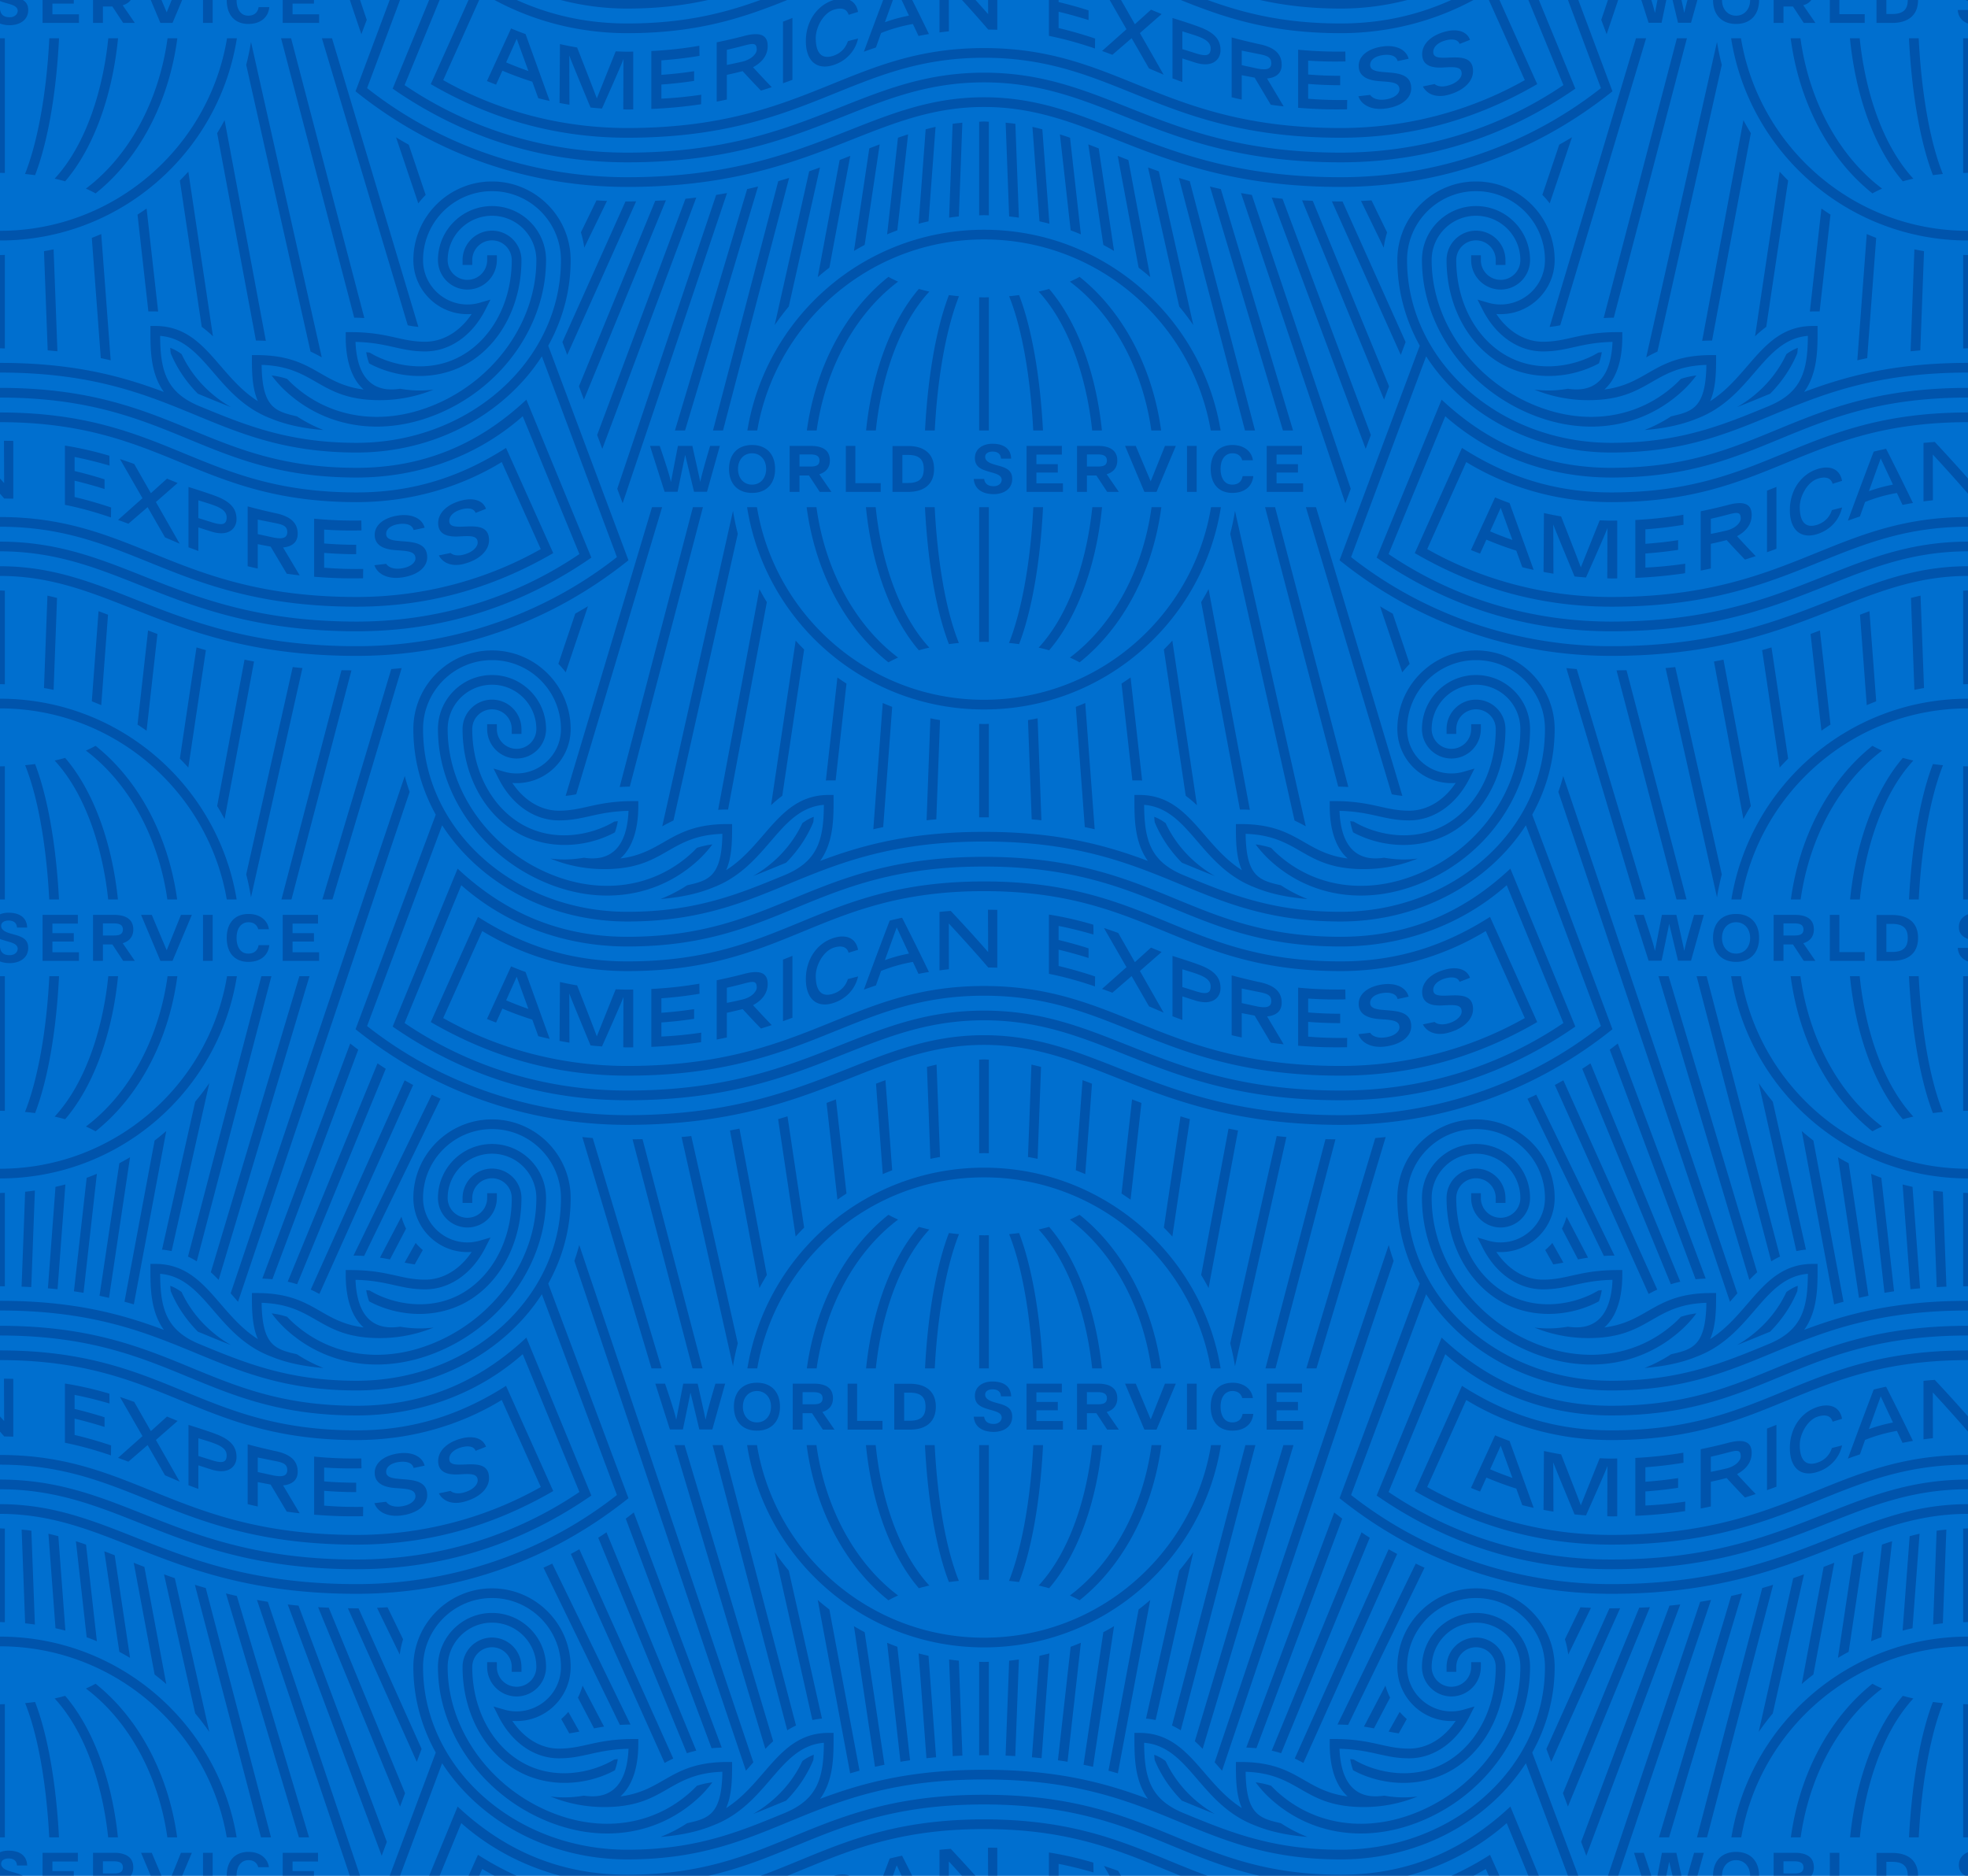 <svg xmlns="http://www.w3.org/2000/svg" width="320" height="305" viewBox="0 0 320 305"><g fill="none"><path fill="#006FCF" d="M0 0h320v305H0z"/><path fill="#00175A" fill-opacity=".3" d="M151.115 105.3c-5.309-5.747-7.934-14.942-8.724-22.832h-1.586c.957 9.734 4.15 18.082 8.6 23.262a32.831 32.831 0 011.71-.43zm-13.582-32.799v7.476h5.672v-1.421h-4.125v-6.055h-1.547zm56.501 179.853a41.487 41.487 0 01-2.291 3.014l-5.399 24.064c.545.044 1.061.129 1.562.234l6.128-27.312zm16.292-17.386h-1.645l-14.401 48.139c.441.402.864.819 1.272 1.246l14.774-49.385zm-79.163-152.5c1.399 10.621 6.362 19.713 13.296 25.226a19.116 19.116 0 011.576-.777c-6.879-5.17-11.857-14.036-13.28-24.449h-1.592zm72.968 152.5h-1.63l-11.934 45.589c.497.234.973.494 1.425.781l12.139-46.37zM129.998 75.855h1.765c.772 0 1.487-.119 1.487-.978 0-.675-.463-.989-1.456-.989h-1.796v1.967zm-1.604-3.354h3.41c1.799 0 3.134.584 3.134 2.369 0 1.1-.566 1.895-1.723 2.238l1.973 2.869h-1.895l-1.757-2.669h-1.538v2.669h-1.604v-7.476zm58.64 187.645a41.216 41.216 0 01-1.892 1.545l-4.901 26.21c.52.141 1.025.286 1.522.433l5.271-28.188zM121.48 82.468c2.935 18.634 19.061 32.886 38.52 32.886 19.458 0 35.584-14.252 38.519-32.886h-1.603c-2.928 17.736-18.363 31.31-36.916 31.31-18.553 0-33.988-13.574-36.916-31.31h-1.604zm9.716-12.478h1.592c1.469-10.305 6.423-19.071 13.247-24.199a19.116 19.116 0 01-1.576-.777c-6.879 5.47-11.82 14.463-13.263 24.976zm23.099-22.012c-1.994 5.174-3.421 12.986-3.884 22.012h1.581c.503-9.65 2.103-17.185 3.941-21.823-.556-.052-1.1-.117-1.638-.189zM140.828 69.99h1.583c.81-7.756 3.43-16.873 8.704-22.582a32.831 32.831 0 01-1.71-.43c-4.412 5.136-7.59 13.384-8.577 23.012zm15.085 34.553c-2.525-6.3-3.593-15.253-3.931-22.075h-1.581c.448 9.131 1.882 17.041 3.894 22.262a42.463 42.463 0 011.618-.187zm-5.706-28.293c0-1.578-.787-2.281-2.55-2.281h-.929v4.561h.929c1.763 0 2.55-.703 2.55-2.28zm-2.528 3.727h-2.558v-7.455h2.558c2.535 0 4.201 1.204 4.201 3.728 0 2.523-1.667 3.727-4.201 3.727zm-3.861 206.96l-3.224-21.552a42.243 42.243 0 01-1.74-.981l3.421 22.868a66.555 66.555 0 011.543-.335zm-25.126-103.131l4.79 25.617c.383-.718.783-1.426 1.207-2.118l-4.451-23.804a84.71 84.71 0 01-1.546.305zm-7.868 1.067l8.362 37.269a41.3 41.3 0 01.78-3.723l-7.564-33.707c-.522.056-1.042.113-1.578.161zm45.089 72.17c-2.525-6.3-3.593-15.253-3.931-22.075h-1.581c.448 9.131 1.882 17.041 3.894 22.262a42.463 42.463 0 011.618-.187zm-41.194-26.264c.001-.091-1.225-5.567-1.278-5.808h-2.344c-.045.203-1.09 5.615-1.127 5.808h-.039c-.097-.826-1.523-5.022-1.794-5.808h-1.583l2.373 7.455h2.113c.051-.247 1.22-5.856 1.218-5.946h.029c.02.074 1.408 5.871 1.426 5.946h2.112l2.086-7.455h-1.583c-.229.771-1.484 5.009-1.578 5.808h-.031zm66.427 33.625c-.572.341-1.152.668-1.741.981l-3.223 21.551c.524.108 1.04.22 1.543.336l3.421-22.868zm-26.851-63.926c-1.994 5.174-3.421 12.986-3.884 22.012h1.581c.503-9.65 2.103-17.185 3.941-21.823-.556-.052-1.1-.117-1.638-.189zm-31.216 25.692c-1.346 0-2.286 1.048-2.286 2.55 0 1.501.94 2.55 2.286 2.55 1.347 0 2.286-1.049 2.286-2.55 0-1.502-.939-2.55-2.286-2.55zm0-1.346c2.313 0 3.744 1.469 3.744 3.896 0 2.423-1.428 3.895-3.744 3.895-2.313 0-3.744-1.468-3.744-3.895 0-2.424 1.428-3.896 3.744-3.896zm16.68 63.078l-4.901-26.21a41.888 41.888 0 01-1.892-1.545l5.271 28.187a75.23 75.23 0 011.522-.432zm21.807-208.849c-.827 0-1.432-.343-1.541-1.181h-1.692c.13 1.735 1.516 2.474 3.252 2.474 1.577 0 2.949-.802 3-2.375.052-1.626-1.135-1.954-2.51-2.333-.824-.228-1.912-.53-1.884-1.385.018-.597.651-.848 1.251-.829.887.028 1.269.455 1.324 1.146h1.651c-.062-1.72-1.33-2.419-3.053-2.419-1.48 0-2.793.763-2.841 2.226-.054 1.704 1.26 2.025 2.768 2.454.72.208 1.564.445 1.589 1.17-.019.596-.522 1.052-1.314 1.052zm-27.911 200.379l-5.399-24.065a41.487 41.487 0 01-2.291-3.014l6.128 27.313c.501-.105 1.017-.19 1.562-.234zm-7.935 3.677l-14.402-48.141h-1.645l14.775 49.387c.408-.427.831-.845 1.272-1.246zm-31.033-98.232l11.253 37.613h1.645L96.38 185.037c-.566-.044-1.129-.104-1.693-.16zm34.746 95.68l-11.934-45.589h-1.63l12.139 46.371a13.11 13.11 0 011.425-.782zm-26.58-95.312l9.75 37.245h1.629l-9.756-37.27c-.534.013-1.076.02-1.623.025zM200.416 73.7c.826 0 1.381.43 1.571 1.138h1.737c-.208-1.493-1.494-2.484-3.308-2.484-2.223 0-3.55 1.457-3.55 3.896s1.315 3.895 3.516 3.895c1.817 0 3.219-.909 3.407-2.731h-1.74c-.139.878-.74 1.385-1.667 1.385-1.356 0-1.914-1.2-1.914-2.549 0-1.573.746-2.55 1.948-2.55zm-41.204 43.998v15.198c.263-.003.522-.008.789-.008s.524.005.787.007v-15.197c-.263.005-.524.02-.788.02s-.525-.015-.788-.02zm17.178 16.781a65.7 65.7 0 011.607.354l-1.535-20.529c-.506.22-1.018.426-1.534.626l1.462 19.549zm-8.635-1.261c.537.047 1.064.098 1.582.154l-.62-16.582a40.38 40.38 0 01-1.565.299l.603 16.129zm27.556-35.315l6.305 33.721c.524 0 .935.007 1.612.043l-6.71-35.883a40.887 40.887 0 01-1.207 2.119zm-11.185 28.985h1.122c.16 0 .31.014.466.019l-1.88-16.757c-.483.342-.975.674-1.474.995l1.766 15.743zm8.678 2.506c.645.473 1.251.989 1.822 1.532l-4.003-26.765c-.448.493-.907.974-1.378 1.445l3.559 23.788zm-40.559 3.824l.603-16.129a40.38 40.38 0 01-1.565-.299l-.62 16.582a77.984 77.984 0 011.582-.154zM124.574 76.25c0-1.502-.94-2.55-2.286-2.55-1.347 0-2.287 1.048-2.287 2.55 0 1.501.94 2.549 2.287 2.549 1.346 0 2.286-1.048 2.286-2.549zm1.458 0c0 2.423-1.428 3.895-3.744 3.895-2.313 0-3.745-1.468-3.745-3.895 0-2.424 1.428-3.896 3.745-3.896 2.313 0 3.744 1.469 3.744 3.896zm-16.528 57.161l10.462-46.622a41.3 41.3 0 01-.78-3.723l-11.507 51.286c.574-.32 1.175-.639 1.825-.941zm49.708-85.075V69.99h1.576V48.336c-1.361.024-.116.026-1.576 0zm-32.016 81.059l3.558-23.789c-.47-.47-.929-.952-1.377-1.445l-4.004 26.767a18.683 18.683 0 011.823-1.533zm16.413 5.084l1.463-19.549a41.09 41.09 0 01-1.535-.626l-1.535 20.53c.523-.123 1.061-.24 1.607-.355zm56.425-47.689l10.46 46.621a27.43 27.43 0 011.826.941l-11.507-51.284a41.203 41.203 0 01-.779 3.722zm-65.281 40.098h1.121l1.766-15.742a41.301 41.301 0 01-1.474-.995l-1.88 16.756c.156-.005.307-.019.467-.019zm-16.369 4.736l6.305-33.721c-.424-.692-.824-1.4-1.207-2.118l-6.71 35.883a26.39 26.39 0 011.612-.044zm70.452-49.156h-1.591c-1.424 10.413-6.401 19.28-13.28 24.449.558.246 1.085.504 1.576.777 6.933-5.513 11.896-14.605 13.295-25.226zm-8.851-7.591c0-.675-.462-.989-1.454-.989h-1.797v1.967h1.765c.772 0 1.486-.119 1.486-.978zm-.034 2.231l1.973 2.869h-1.895l-1.758-2.669h-1.537v2.669h-1.605v-7.476h3.411c1.742 0 3.134.608 3.134 2.369 0 1.1-.566 1.895-1.723 2.238zm-79.193 50.854a32.9 32.9 0 011.647-.063l11.892-45.431h-1.629l-11.91 45.494zm88.669-55.461l-2.321 5.756-2.429-5.756h-1.74l3.143 7.476h1.973l3.142-7.476h-1.768zm-16.768 1.415v-1.415h-5.741v7.476h5.919v-1.396h-4.315v-1.743h3.476v-1.369h-3.476v-1.553h4.137zm-6.955 30.814c2.013-5.221 3.446-13.131 3.895-22.262h-1.58c-.487 9.769-2.099 17.395-3.953 22.073.556.052 1.1.118 1.638.189zM151.115 257.8c-5.309-5.747-7.934-14.942-8.724-22.832h-1.586c.957 9.734 4.15 18.082 8.6 23.262a32.831 32.831 0 011.71-.43zm66.48-129.901c.58.009 1.132.029 1.646.063l-11.909-45.494h-1.63l11.893 45.431zm-24.588-47.922h1.575V72.5h-1.575v7.477zm18.701-6.061v-1.415h-5.741v7.476h5.919v-1.396h-4.315v-1.743h3.475v-1.369h-3.475v-1.553h4.137zm-50.92 30.456V82.468h-1.576v21.904c1.357-.024.124-.026 1.576 0zm8.097-56.964c5.282 5.717 7.895 14.84 8.703 22.582h1.584c-.987-9.628-4.166-17.876-8.577-23.012-.553.155-1.123.299-1.71.43zm-4.799.757c2.502 6.241 3.573 15.083 3.921 21.825h1.582c-.463-9.026-1.891-16.838-3.885-22.012a42.23 42.23 0 01-1.618.187zm11.455-3.151c-.491.273-1.018.531-1.576.777 6.824 5.128 11.778 13.894 13.247 24.199h1.592c-1.444-10.513-6.384-19.506-13.263-24.976zm3.654 37.454h-1.586c-.793 7.91-3.426 17.097-8.724 22.832.587.131 1.157.275 1.71.43 4.449-5.18 7.642-13.528 8.6-23.262zm-69.721 203.457l-15.27-34.027c-.457.262-.92.513-1.383.765l15.247 33.976c.447-.243.912-.484 1.406-.714zm-95.485-34.781a66.191 66.191 0 00-1.647-.549l1.751 15.611c.559.203 1.111.421 1.659.647l-1.763-15.709zm30.076 47.596l-10.611-40.537a93.439 93.439 0 01-1.767-.525l10.749 41.062h1.629zM18.65 252.876c-.567-.222-1.131-.437-1.69-.65l2.445 16.347c.589.313 1.169.641 1.74.981l-2.495-16.678zm15.384 28.728l-5.61-25.003c-.594-.207-1.179-.416-1.755-.627l5.074 22.616a41.487 41.487 0 012.291 3.014zm-12.29-27.51l3.398 18.173a41.216 41.216 0 011.892 1.545l-3.561-19.043c-.582-.226-1.159-.451-1.729-.675zm28.507 44.646L38.51 259.494a82.485 82.485 0 01-1.769-.417l11.866 39.663h1.644zm85.671-119.986c-.5.192-1.009.384-1.521.576l1.765 15.727c.483-.342.975-.673 1.474-.994l-1.718-15.309zm-22.704 105.891l-14.602-35.499c-.445.299-.892.593-1.342.882l14.411 35.032c.482-.154.991-.293 1.533-.415zm14.83-103.134c-.499.153-1.012.301-1.526.449l2.855 19.087c.447-.493.907-.974 1.377-1.445l-2.706-18.091zm15.927-5.89c-.509.19-1.022.384-1.537.582l1.1 14.701a40.36 40.36 0 011.534-.626l-1.097-14.657zM117.35 284.14l-14.296-38.227c-.433.34-.867.679-1.306 1.008l13.959 37.328c.522-.052 1.066-.09 1.643-.109zm5.145 2.393l-28.311-84.115a30.251 30.251 0 01-.792 2.589l27.902 82.902c.366-.416.831-.947 1.201-1.376zm.634-64.043c3.031-17.613 18.406-31.06 36.871-31.06 18.465 0 33.839 13.447 36.871 31.06h1.604c-3.04-18.511-19.104-32.636-38.475-32.636-19.371 0-35.435 14.125-38.475 32.636h1.604zM4.086 276.915c2.502 6.241 3.573 15.083 3.921 21.825h1.582c-.463-9.026-1.891-16.838-3.885-22.012a42.23 42.23 0 01-1.618.187zm4.799-.757c5.282 5.717 7.895 14.84 8.703 22.582h1.584c-.987-9.628-4.166-17.876-8.577-23.012-.553.155-1.123.299-1.71.43zM6.918 305h5.08v-.781H8.522v-1.553h4.137v-1.416H6.918V305zm13.067-1.373c0-.675-.462-.989-1.454-.989h-1.797v1.966h1.765c.772 0 1.486-.118 1.486-.977zm1.689-.007c0 .54-.14 1.004-.416 1.38h-6.129v-3.75h3.411c1.742 0 3.134.609 3.134 2.37zm13.637-172.565c.424.693.824 1.4 1.207 2.119l4.79-25.618a84.71 84.71 0 01-1.546-.305l-4.451 23.804zM.788 248.538c-.265-.006-.519-.031-.788-.031v15.233c.264 0 .525.015.788.02v-15.222zM0 111.24c.264 0 .525.015.788.02V96.038c-.265-.006-.519-.031-.788-.031v15.233zm15.541 162.524c-.491.273-1.018.531-1.576.777 6.824 5.128 11.778 13.894 13.247 24.199h1.592c-1.444-10.513-6.384-19.506-13.263-24.976zm22.934 24.976C35.435 280.229 19.371 266.104 0 266.104v1.576c18.465 0 33.839 13.447 36.871 31.06h1.604zm113.811-125.644c-.525.112-1.044.244-1.562.375l.559 14.947a40.38 40.38 0 011.565-.299l-.562-15.023zM5.102 248.882c-.52-.075-1.051-.13-1.583-.183l.57 15.244c.531.052 1.058.122 1.583.194l-.57-15.255zm4.383.892c-.534-.138-1.069-.279-1.61-.397l1.149 15.362c.54.12 1.078.246 1.609.387l-1.148-15.352zm-8.121 51.127c-.488 0-.952.091-1.364.255V305h3.718c-.447-.274-1.022-.441-1.643-.612-.824-.228-1.912-.53-1.884-1.385.018-.597.651-.848 1.251-.829.887.028 1.268.455 1.324 1.146h1.651c-.062-1.72-1.33-2.419-3.053-2.419zm21.573.349l1.576 3.75h1.746l-1.582-3.75h-1.74zM0 277.104v21.636h.788v-21.654c-.829.015-.693.021-.788.018zm160.788-20.232v-21.904h-1.576v21.904c1.357-.024.124-.026 1.576 0zm8.811-21.904h-1.58c-.487 9.769-2.099 17.395-3.953 22.073.556.052 1.1.118 1.638.189 2.013-5.221 3.446-13.131 3.895-22.262zm-5.513-34.303c2.502 6.241 3.573 15.083 3.921 21.825h1.582c-.463-9.026-1.891-16.838-3.885-22.012a42.23 42.23 0 01-1.618.187zm4.799-.757c5.282 5.717 7.895 14.84 8.703 22.582h1.584c-.987-9.628-4.166-17.876-8.577-23.012-.553.155-1.123.299-1.71.43zm19.919 22.582c-1.444-10.513-6.384-19.506-13.263-24.976-.491.273-1.018.531-1.576.777 6.824 5.128 11.778 13.894 13.247 24.199h1.592zm-9.609 12.478h-1.586c-.793 7.91-3.426 17.097-8.724 22.832.587.131 1.157.275 1.71.43 4.449-5.18 7.642-13.528 8.6-23.262zm-6.537-8.582v-1.415h-5.741v7.476h5.919v-1.396h-4.314v-1.742h3.475v-1.37h-3.475v-1.553h4.136zM147.015 231h.93c1.763 0 2.549-.703 2.549-2.28 0-1.578-.786-2.281-2.549-2.281h-.93V231zm-1.607 1.447v-7.455h2.559c2.534 0 4.2 1.204 4.2 3.728 0 2.523-1.666 3.727-4.2 3.727h-2.559zm-14.212-9.957h1.592c1.469-10.305 6.423-19.071 13.247-24.199a19.116 19.116 0 01-1.576-.777c-6.879 5.47-11.82 14.463-13.263 24.976zm6.625 2.481v7.476h5.671v-1.421h-4.125v-6.055h-1.546zm-7.32 3.354h1.765c.772 0 1.487-.118 1.487-.977 0-.675-.462-.989-1.455-.989h-1.797v1.966zm-1.604-3.354h3.41c1.794 0 3.135.582 3.135 2.369 0 1.1-.567 1.895-1.724 2.238l1.974 2.869h-1.896l-1.757-2.669h-1.538v2.669h-1.604v-7.476zm60.53 0l-2.297 5.757h-.045l-2.409-5.757h-1.74l3.143 7.476h1.973l3.143-7.476h-1.768zm-.591 9.997h-1.591c-1.424 10.413-6.401 19.28-13.28 24.449.558.246 1.085.504 1.576.777 6.933-5.513 11.896-14.605 13.295-25.226zm-8.851-7.62c0-.675-.462-.989-1.455-.989h-1.797v1.966h1.765c.772 0 1.487-.118 1.487-.977zm-.035 2.23l1.974 2.869h-1.896l-1.757-2.669h-1.538v2.669h-1.604v-7.476h3.41c1.755 0 3.135.617 3.135 2.369 0 1.1-.567 1.895-1.724 2.238zm-30.545-30.1c-4.412 5.136-7.59 13.384-8.577 23.012h1.583c.81-7.756 3.43-16.873 8.704-22.582a32.831 32.831 0 01-1.71-.43zm26.619-23.857l-1.096 14.657c.516.2 1.028.406 1.534.626l1.099-14.7a135.62 135.62 0 00-1.537-.583zm49.288 9.256c-.563.057-1.126.117-1.693.16l-11.204 37.453h1.644l11.253-37.613zm-66.1 15.959v21.654h1.576v-21.654c-1.361.024-.116.026-1.576 0zm46.556 21.654h1.629l9.75-37.245c-.547-.005-1.089-.012-1.623-.025l-9.756 37.27zm-38.054-49.394l-.562 15.023a40.38 40.38 0 011.565.299l.559-14.947a44.951 44.951 0 00-1.562-.375zm16.363 5.658l-1.717 15.309c.499.321.991.653 1.474.995l1.765-15.728c-.512-.191-1.021-.383-1.522-.576zm-23.289-6.466c-.265-.006-.519-.031-.788-.031s-.523.025-.788.031v15.222c.263-.005.524-.02.788-.02s.525.015.788.02v-15.222zm31.164 9.223l-2.706 18.091c.47.471.929.952 1.377 1.445l2.855-19.087c-.514-.148-1.027-.295-1.526-.449zm-27.368 48.93c.052-1.626-1.135-1.953-2.51-2.333-.824-.228-1.912-.529-1.884-1.384.019-.597.651-.848 1.251-.829.887.028 1.269.454 1.324 1.146h1.651c-.061-1.721-1.329-2.419-3.053-2.419-1.48 0-2.793.763-2.84 2.226-.055 1.704 1.259 2.025 2.767 2.454.721.208 1.564.445 1.589 1.17-.019.596-.522 1.052-1.313 1.052-.828 0-1.433-.343-1.542-1.182h-1.692c.13 1.736 1.516 2.474 3.252 2.474 1.578 0 2.949-.801 3-2.375zm28.422 2.006h1.575v-7.476h-1.575v7.476zm18.701-6.061v-1.415h-5.741v7.476h5.919v-1.396h-4.314v-1.742h3.475v-1.37h-3.475v-1.553h4.136zm-67.248 33.808a19.116 19.116 0 011.576-.777c-6.879-5.17-11.857-14.036-13.28-24.449h-1.592c1.399 10.621 6.362 19.713 13.296 25.226zm55.575-41.776c.317 1.219.573 2.462.779 3.722l8.362-37.267c-.536-.048-1.056-.106-1.578-.162l-7.563 33.707zm.381 7.752c.826 0 1.382.43 1.572 1.138h1.736c-.208-1.493-1.494-2.484-3.308-2.484-2.222 0-3.55 1.457-3.55 3.896s1.315 3.895 3.517 3.895c1.817 0 3.218-.908 3.406-2.731h-1.74c-.139.879-.74 1.386-1.666 1.386-1.356 0-1.914-1.201-1.914-2.55 0-1.573.746-2.55 1.947-2.55zm-5.104-18.865c.424.693.824 1.4 1.207 2.119l4.79-25.618a84.71 84.71 0 01-1.546-.305l-4.451 23.804zm-3.624-178.377l10.749 41.062h1.629l-10.611-40.537a93.439 93.439 0 01-1.767-.525zm70.316 65.126c.328 0 .637-.01.959-.014v-9.401c-.321.004-.632.016-.959.016-.631 0-1.26-.032-1.89-.056l-3.069 7.652c-.408-1.141-2.649-6.858-3.205-8.285a49.417 49.417 0 01-2.789-.549l-.068 9.576c.535.102 1.07.199 1.609.286-.004-1.681-.017-6.907-.03-8.013.424 1.163 2.889 7.074 3.463 8.465.619.064 1.24.119 1.862.162.5-1.131 3.06-6.862 3.494-8.051-.014 1.145-.027 6.733-.031 8.193.218.003.436.019.654.019zm-17.987-11.499c-.116.276-.913 2.054-1.718 3.839 1.207.516 2.414.981 3.621 1.401l-1.903-5.24zm-.911-1.68a48.55 48.55 0 002.353.918l3.921 10.872a58.61 58.61 0 01-1.852-.441l-.977-2.691a54.806 54.806 0 01-4.861-1.79c-.442.979-.827 1.829-1.028 2.269-.495-.194-.994-.377-1.482-.585l3.926-8.552zm30.635 4.456l-.026-1.638a65.407 65.407 0 01-7.807.854v9.415a75.889 75.889 0 008.093-.763l.024-1.547c-2.158.32-4.322.532-6.483.635v-2.293a65.368 65.368 0 005.319-.59v-1.575a65.82 65.82 0 01-5.319.591v-2.357a66.009 66.009 0 006.199-.732zM320 3.829V1.622h-1.667c.087 1.154.736 1.859 1.667 2.207zm-31.149 85.398V79.168c-.507.203-1.018.406-1.534.606V89.79a94.459 94.459 0 001.534-.563zm-5.802-4.9c0-1.134-.581-1.062-2.145-.643-.906.241-1.811.462-2.716.665v2.462a69.032 69.032 0 002.63-.57c1.607-.429 2.231-1.407 2.231-1.914zm-.603 2.853a133.843 133.843 0 003.038 3.243c-.574.191-1.157.377-1.751.559a131.032 131.032 0 01-2.974-3.163 72.32 72.32 0 01-2.571.601v4.012c-.542.118-1.087.233-1.649.34v-9.638c1-.222 2.446-.506 4.393-1.023 2.646-.713 3.895-.195 3.895 1.618 0 1.799-1.28 2.866-2.381 3.451zm28.669-58.13c-5.309-5.747-7.934-14.942-8.724-22.832h-1.586c.957 9.734 4.15 18.082 8.6 23.262a32.831 32.831 0 011.71-.43zm4.798-.756c-2.525-6.301-3.593-15.254-3.931-22.076h-1.581c.448 9.131 1.882 17.041 3.894 22.263a38.766 38.766 0 011.618-.187zm-24.75-22.076c1.399 10.621 6.362 19.713 13.296 25.226a18.802 18.802 0 011.576-.776c-6.879-5.171-11.857-14.037-13.28-24.45h-1.592zm16.494-3.938h-.929V0h-1.607v3.727h2.558c2.534 0 4.201-1.204 4.201-3.727h-1.674c0 1.577-.786 2.28-2.549 2.28zm-4.452.026h-4.125V0h-1.547v3.727h5.672V2.306zM320 41.468c-.264 0-.525-.015-.788-.02v15.198c.263-.003.521-.008.788-.008v-15.17zm0-13.364V6.218h-.788v21.904c.819-.015.696-.021.788-.018zm-24.42 49.725c1.077-.347 2.092-.257 2.404.831l1.536-.476c-.362-2.014-2.055-2.547-4.001-1.919-2.725.88-4.485 3.5-4.485 6.676 0 3.096 1.663 4.798 4.505 3.879 2.07-.669 3.54-2.287 3.985-4.307l-1.657.428c-.363 1.147-1.2 2.001-2.39 2.385-2.066.671-2.834-.722-2.834-2.89 0-1.729 1.206-4.047 2.937-4.607zM320 0h-.378c.119.061.245.118.378.17V0zm-25.247 50.638h1.121l1.766-15.742a41.301 41.301 0 01-1.474-.995l-1.88 16.756c.156-.005.307-.019.467-.019zm8.856 7.591l1.463-19.549a41.09 41.09 0 01-1.535-.626l-1.535 20.53c.523-.123 1.061-.24 1.607-.355zm8.636-1.261l.603-16.129a40.38 40.38 0 01-1.565-.299l-.62 16.582a77.984 77.984 0 011.582-.154zM270.176 3.706c.03-.143.433-2.08.768-3.706h-1.44l-.397 2.059h-.039c-.037-.318-.271-1.132-.559-2.059h-1.625l1.18 3.706h2.112zM320 39.104v-1.576c-18.553 0-33.988-13.574-36.916-31.31h-1.604c2.935 18.634 19.061 32.886 38.52 32.886zM272.85 3.706h2.112L275.999 0h-1.612c-.255.933-.464 1.751-.5 2.059h-.031c0-.037-.201-.961-.444-2.059h-1.45l.888 3.706zm17.148-2.648h1.538l1.757 2.669h1.895L293.215.858c.589-.175 1.021-.469 1.307-.858h-6.128v3.727h1.604V1.058zM320 77.797a265.159 265.159 0 00-5.405-5.941c-.623.047-1.235.099-1.832.161v9.508c.503-.067 1.009-.13 1.528-.184l-.014-7.441A266.326 266.326 0 01320 80.273v-2.476zm-14.193-3.264c-.122.337-1.408 3.899-1.919 5.33a25.69 25.69 0 013.912-1.069c-.552-1.163-1.993-4.261-1.993-4.261zm-1.14-1.101a56.33 56.33 0 012.013-.464 436.137 436.137 0 014.366 8.815c-.212.035-1.488.26-1.692.319a483.88 483.88 0 00-.916-1.949 25.672 25.672 0 00-5.174 1.467c-.28.786-.563 1.578-.836 2.353-.66.221-1.313.449-1.961.685a872.445 872.445 0 014.2-11.226zm-17.471-20.287l3.558-23.789c-.47-.47-.929-.952-1.377-1.445l-4.004 26.767a18.683 18.683 0 011.823-1.533zM237.72 72.828l-7.676 17.103c10.085 5.857 20.675 8.711 31.957 8.712 29.489 0 36.436-13 57.999-13v-1.577c-22.096 0-28.745 13-57.999 13-10.583 0-20.918-2.691-29.936-7.788l6.35-14.148c7.001 4.263 15.135 6.512 23.586 6.513 26.011 0 31.267-13 57.999-13v-1.577c-27.186.001-32.339 13-57.999 13-9.291 0-17.048-2.623-24.281-7.238zm42.246-62.289a41.3 41.3 0 01-.78-3.723l-11.507 51.286c.574-.32 1.175-.639 1.825-.941l10.462-46.622zm4.723 11.114c-.424-.692-.824-1.4-1.207-2.118l-6.71 35.883a26.39 26.39 0 011.612-.044l6.305-33.721zM113.887 78.309h-.031c.001-.091-1.225-5.567-1.278-5.808h-2.345c-.044.202-1.089 5.615-1.126 5.808h-.039c-.097-.826-1.523-5.022-1.794-5.808h-1.583l2.373 7.455h2.112c.052-.247 1.22-5.856 1.219-5.947h.029l1.426 5.947h2.112l2.086-7.455h-1.583c-.229.771-1.484 5.009-1.578 5.808zM84.016 6.305c-.116.276-.913 2.054-1.718 3.839 1.206.516 2.414.981 3.621 1.401l-1.903-5.24zm-.911-1.68a48.55 48.55 0 002.353.918l3.921 10.872a59.276 59.276 0 01-1.852-.441l-.977-2.691a54.922 54.922 0 01-4.861-1.79c-.442.979-.827 1.829-1.028 2.269-.495-.194-.994-.377-1.482-.585l3.926-8.552zM115.136 0H91.16a42.553 42.553 0 0010.841 1.393c5.084 0 9.338-.541 13.135-1.393zM262 72.002c11.126 0 18.133-2.892 25.552-5.955 5.353-2.21 6.381-5.623 6.411-11.437-7.375.616-9.058 9.988-17.958 13.417-2.811 1.165-5.817 1.676-8.603 1.895a23.445 23.445 0 004.329-2.234c3.475-.777 5.636-1.377 5.729-8.362-8.904.294-9.239 5.738-19.207 5.738a23.11 23.11 0 01-8.756-1.715c1.67.201 3.314.219 5.451-.14 5.045.778 7.047-2.583 7.249-7.621-5.278.129-7.26 1.552-11.319 1.552-3.989 0-7.657-2.545-9.814-6.809l-.818-1.619 1.741.507c4.613 1.338 9.225-2.135 9.225-6.927 0-6.182-5.029-11.212-11.212-11.212-6.182 0-11.211 5.03-11.211 11.212.001 16.382 14.898 29.71 33.211 29.71zm58 20.064v1.577c-18.419 0-27.65 13-57.999 13-15.483-.001-30.993-4.958-44.188-15.546l13.043-34.888c-2.328-4.196-3.645-8.92-3.645-13.919.002-7.05 5.739-12.786 12.789-12.786 7.052 0 12.789 5.737 12.789 12.788 0 5.096-4.352 9.163-9.483 8.761 1.906 2.852 4.65 4.511 7.572 4.511 3.976 0 6.042-1.562 12.122-1.562h.789v.788c0 3.91-1.009 6.861-2.916 8.541 7.142-.9 8.14-5.593 17.38-5.593h.788v.788c0 2.387-.115 4.781-.971 6.702 6.53-4.124 8.627-12.226 16.683-12.226h.788v.788c0 3.087-.01 6.919-2.186 9.939 6.851-2.578 14.736-4.727 26.645-4.727v1.576c-28.84 0-34.005 13-58 13-12.848 0-24.082-6.301-30.107-15.642L219.69 90.579c11.855 9.346 26.856 14.487 42.311 14.487 30.03 0 39.12-13 57.999-13zM102.003 17.804c.328 0 .637-.01.959-.014V8.389c-.321.004-.632.016-.959.016-.631 0-1.26-.032-1.89-.056l-3.069 7.652c-.408-1.141-2.649-6.858-3.205-8.285a49.417 49.417 0 01-2.789-.549l-.068 9.576c.535.102 1.07.199 1.609.286-.004-1.681-.017-6.907-.03-8.013.424 1.163 2.889 7.074 3.463 8.465.619.064 1.24.119 1.862.162.5-1.131 3.06-6.862 3.494-8.051-.014 1.145-.027 6.733-.031 8.193.218.003.436.019.654.019zm11.737-8.723l-.026-1.638a65.407 65.407 0 01-7.807.854v9.415a75.889 75.889 0 008.093-.763l.024-1.547c-2.158.32-4.322.532-6.483.635v-2.293a65.368 65.368 0 005.319-.59v-1.575a65.82 65.82 0 01-5.319.591V9.813a66.009 66.009 0 006.199-.732zm15.111 3.896V2.917c-.507.204-1.018.407-1.534.607V13.54a94.459 94.459 0 001.534-.563zm-5.802-4.9c0-1.134-.581-1.062-2.145-.643-.906.241-1.811.462-2.716.665v2.462a69.032 69.032 0 002.63-.57c1.607-.429 2.231-1.407 2.231-1.914zm-.603 2.853a133.843 133.843 0 003.038 3.243c-.574.191-1.157.377-1.751.559a131.032 131.032 0 01-2.974-3.163 72.32 72.32 0 01-2.571.601v4.012c-.542.118-1.087.233-1.649.34V6.884c1-.222 2.446-.506 4.393-1.023 2.646-.713 3.895-.195 3.895 1.618 0 1.799-1.28 2.865-2.381 3.451zm69.806-2.946l1.854.579c1.656.545 2.748.728 2.748-.67 0-1.122-1.05-1.659-2.748-2.219l-1.854-.579v2.889zm0 5.354l-1.603-.599V2.927c3.28 1.024 4.296 1.42 4.868 1.649 2.016.862 2.942 1.914 2.942 3.596 0 1.493-1.293 2.933-4.208 1.974l-1.999-.643v3.835zm-90.251 13.055c29.725 0 38.17-13 57.999-13 19.826 0 28.275 13 58 13 13.544-.001 26.417-3.846 38.154-11.979L250.225 0h-1.705l5.693 13.837c-10.6 7.185-23.108 10.979-36.213 10.979-29.375 0-37.733-13-58-13-20.266 0-28.626 13-57.999 13-13.106 0-25.613-3.794-36.214-10.979L71.48 0h-1.705l-5.929 14.414c11.715 8.118 24.583 11.978 38.155 11.979zm0 4c30.349 0 39.58-13 57.999-13 18.416 0 27.65 13 58 13 15.443-.001 30.959-4.931 44.188-15.546L256.637 0h-1.683l5.357 14.329C248.455 23.675 233.454 28.816 218 28.816c-30.035 0-39.118-13-58-13-18.879 0-27.969 13-57.999 13-15.455 0-30.456-5.141-42.311-14.487L65.046 0h-1.683l-5.55 14.847c13.195 10.588 28.705 15.545 44.188 15.546zM58.757 5.567l.875-2.341L58.547 0h-1.664l1.874 5.567zm43.244-1.751c-6.659 0-12.528-1.354-17.982-3.816h-3.61c6.534 3.524 13.928 5.392 21.592 5.393 11.521 0 18.97-2.551 26.017-5.393h-4.372c-5.888 2.143-12.447 3.816-21.645 3.816zm60.159 1.022V0h-1.495l.009 2.302c-.681-.782-1.367-1.54-2.053-2.302h-2.197a220.735 220.735 0 014.267 4.808c.49.005.979.015 1.469.03zm-60.159 17.555c29.489 0 36.436-13 57.999-13 21.556 0 28.516 13 58 13 11.275-.001 21.867-2.852 31.956-8.712L243.816 0h-1.728l5.847 13.028c-9.018 5.097-19.352 7.788-29.935 7.788-29.251 0-35.908-13-58-13-22.096 0-28.745 13-57.999 13-10.583 0-20.918-2.691-29.936-7.788L77.912 0h-1.727l-6.141 13.681c10.085 5.857 20.675 8.711 31.957 8.712zM218 1.393A42.55 42.55 0 00228.84 0h-23.974c3.796.852 8.05 1.393 13.134 1.393zM170.559 0v5.833c2.652.533 5.111 1.242 7.484 2.053l.025-1.619a66.97 66.97 0 00-5.94-1.705V1.909c1.624.385 3.25.837 4.873 1.355V1.689a66.934 66.934 0 00-4.873-1.355V0h-1.569zm64.687 13.962c-.675.157-1.456.143-1.985-.3l-1.897.394c.572 1.14 1.97 1.874 3.912 1.413 2.585-.618 4.251-2.152 4.242-3.909-.009-2.294-1.986-2.279-3.907-2.196-1.421.059-2.556.095-2.561-.905-.005-.881.838-1.624 2.199-1.939.815-.188 1.792-.162 2.079.619a50.565 50.565 0 001.695-.663c-.544-1.501-2.242-1.763-3.803-1.39-2.458.587-3.98 2.017-3.972 3.733.011 2.439 2.736 2.192 3.771 2.133 1.613-.085 2.647-.072 2.652 1.012.003.714-.829 1.629-2.425 1.998zM196.357 0h-4.375c7.046 2.842 14.493 5.393 26.018 5.393 7.663-.001 15.057-1.869 21.591-5.393h-3.609C230.54 2.457 224.671 3.816 218 3.816c-9.196 0-15.755-1.673-21.643-3.816zm66.759 0h-1.663l-1.086 3.227.876 2.34L263.116 0zm19.172 3.895c2.316 0 3.743-1.472 3.744-3.895h-1.458c0 1.501-.94 2.549-2.286 2.549S280.002 1.501 280.002 0h-1.458c0 2.427 1.431 3.895 3.744 3.895zm-28.751 19.626l-2.746 8.161c.427.434.824.897 1.198 1.381l3.616-10.746c-.684.413-1.373.815-2.068 1.204zm.159 29.371L267.66 6.218h-1.645l-14.041 46.934a15.787 15.787 0 001.722-.26zM152.763 5.275c.503-.067 1.009-.13 1.528-.184L154.281 0h-1.518v5.275zM135.519.015c-2.725.88-4.485 3.5-4.485 6.676 0 3.096 1.663 4.798 4.505 3.879 2.07-.669 3.54-2.287 3.985-4.307l-1.657.428c-.363 1.147-1.2 2.001-2.39 2.385-2.066.671-2.834-.722-2.834-2.89 0-1.729 1.206-4.047 2.937-4.607 1.077-.347 2.092-.257 2.404.831l1.536-.476c-.179-.993-.683-1.623-1.379-1.934h-2.563c-.02.006-.039.008-.059.015zm98.892 64.966l-10.565 25.683c11.715 8.118 24.584 11.978 38.155 11.979 29.725 0 38.17-13 57.999-13v-1.577c-20.266 0-28.626 13-57.999 13-13.106 0-25.613-3.794-36.214-10.979l9.219-22.408c7.273 6.434 16.812 9.964 26.995 9.964 25.072 0 30.159-13 57.999-13v-1.577c-28.202.001-33.39 13-57.999 13-10.388 0-19.545-3.535-27.59-11.085zM225.042 16.2c-.826.081-1.784-.086-2.253-.776l-1.908.228c.487 1.46 2.163 2.237 4.171 2.025 2.68-.291 4.411-1.591 4.411-3.311 0-2.3-2.137-2.466-4.023-2.612-1.422-.11-2.651-.206-2.651-1.197 0-.858.873-1.48 2.278-1.623.914-.093 1.97.088 2.183.997a62.902 62.902 0 001.792-.383c-.428-1.619-2.217-2.212-3.985-2.018-2.509.271-4.13 1.517-4.13 3.174-.001 2.362 2.769 2.457 3.881 2.532 1.682.11 2.746.254 2.746 1.313 0 .694-.864 1.484-2.512 1.651zM147.8 2.544a25.69 25.69 0 00-3.912 1.069c.298-.835.859-2.391 1.299-3.613h-1.585a853.93 853.93 0 00-3.135 8.408 75.453 75.453 0 011.961-.685c.273-.775.556-1.567.836-2.353a25.672 25.672 0 015.174-1.467c.18.381.74 1.569.916 1.949.204-.059 1.48-.284 1.692-.319A439.219 439.219 0 00148.329 0h-1.722c.427.915.919 1.967 1.193 2.544zm70.979 7.446l-.027-1.608a67.106 67.106 0 01-7.671-.298v9.442c3.037.246 5.316.295 7.953.248.002-.118.02-1.4.023-1.519a63.835 63.835 0 01-6.349-.201v-2.409c1.695.138 3.425.211 5.207.211v-1.53c-1.72 0-3.462-.069-5.207-.212V9.857c2.207.153 4.048.173 6.071.133zm-12.071.292c0-1.063-.761-1.255-2.345-1.558l-2.453-.494v2.361l2.533.554c1.149.218 2.265.264 2.265-.863zm-.681 2.48l2.701 4.537c-.717-.08-1.417-.17-2.102-.268l-2.618-4.403-2.098-.4v3.964a62.175 62.175 0 01-1.641-.377V6.084c1.854.516 4.286 1.053 4.289 1.054 2.623.499 3.847 1.58 3.847 3.398 0 1.432-.981 2.098-2.378 2.226zm-22.86-8.006l-3.972 3.533c.564.202 1.125.409 1.682.62l3.126-2.701 2.825 4.913 2.382 1.025-3.86-6.771 3.534-3.091-1.729-.711-2.622 2.369L182.286 0h-1.854l2.735 4.756zm77.591 46.956a34.14 34.14 0 011.647-.063l11.892-45.431h-1.629l-11.91 45.494zM64.399 22.33l3.615 10.74c.372-.483.773-.941 1.2-1.375l-2.748-8.164a72.498 72.498 0 01-2.067-1.201zm26.814 19.961c-.001-6.181-5.03-11.211-11.212-11.211-6.182 0-11.212 5.03-11.212 11.212 0 4.783 4.606 8.267 9.225 6.927l1.742-.507-.819 1.619c-2.156 4.264-5.825 6.809-9.814 6.809-4.059 0-6.04-1.423-11.318-1.552.202 5.072 2.209 8.398 7.249 7.621 2.137.36 3.769.343 5.451.14a23.118 23.118 0 01-8.757 1.715c-9.963 0-10.307-5.444-19.207-5.738.091 6.834 2.095 7.549 5.73 8.362a23.414 23.414 0 004.329 2.234c-2.786-.219-5.792-.73-8.603-1.895-8.898-3.428-10.584-12.801-17.959-13.417.031 5.823 1.063 9.229 6.411 11.437 7.419 3.063 14.426 5.955 25.552 5.955 18.312 0 33.211-13.328 33.212-29.711zm1.576-.001v.002c0 4.998-1.317 9.722-3.645 13.917l13.044 34.888c-13.229 10.615-28.746 15.545-44.189 15.546-30.348 0-39.583-13-57.999-13v-1.577c18.882.001 27.966 13 57.999 13 15.455 0 30.456-5.141 42.312-14.487L88.107 57.936c-6.025 9.342-17.259 15.642-30.106 15.642-23.993 0-29.162-13-58.001-13v-1.576c11.91 0 19.796 2.149 26.647 4.727-2.177-3.02-2.187-6.852-2.187-9.939v-.788h.789c8.056 0 10.152 8.102 16.682 12.226-.855-1.921-.971-4.315-.971-6.702v-.788h.788c9.243 0 10.233 4.693 17.38 5.593-1.906-1.68-2.915-4.631-2.915-8.541v-.788h.788c6.081 0 8.146 1.562 12.122 1.562 2.922 0 5.666-1.659 7.572-4.511-5.13.402-9.482-3.664-9.482-8.761 0-7.051 5.737-12.788 12.788-12.788 7.05 0 12.787 5.736 12.788 12.786zm-12.788-8.786c-4.846 0-8.788 3.942-8.788 8.788a4.794 4.794 0 004.788 4.788 4.794 4.794 0 004.788-4.788v-.788h-1.576v.788a3.216 3.216 0 01-3.212 3.212 3.216 3.216 0 01-3.212-3.212 7.22 7.22 0 017.212-7.212 7.22 7.22 0 017.212 7.212c0 9.819-6.562 19.233-16.329 23.425-8.588 3.688-17.407 2.379-23.593-3.498-.15-.144-.364-.36-.601-.614a13.446 13.446 0 00-2.503-.557l.003.025a18.878 18.878 0 002.016 2.289c6.601 6.271 16.04 7.779 25.299 3.804 10.338-4.437 17.284-14.435 17.284-24.876 0-4.845-3.942-8.786-8.788-8.786zm176.988 227.821l-2.533 5.211c.252.801.43 1.633.545 2.485l3.694-7.598a69.075 69.075 0 01-1.706-.098zM94.136 62.809l.811 2.17 13.332-32.411c-.564.035-1.155.055-1.736.08L94.136 62.809zM52.34 6.218l13.963 46.674a16.09 16.09 0 001.723.26L53.985 6.218H52.34zm32.449 36.074a4.794 4.794 0 00-4.788-4.788 4.794 4.794 0 00-4.788 4.788v.788h1.576v-.788a3.216 3.216 0 013.212-3.212 3.216 3.216 0 013.212 3.212c0 6.057-2.536 11.532-6.785 14.647-5.824 4.272-12.811 2.531-16.302.395-.193-.022-.374-.049-.577-.067.109.678.27 1.285.472 1.823 5.048 2.707 12.007 3.03 17.339-.88 4.652-3.411 7.429-9.361 7.429-15.918zM47.571 304.219v-1.553h4.136v-1.416h-5.74V305h5.079v-.781h-3.475zm-4.022-43.779c-.602-.094-1.182-.198-1.765-.302L56.883 305h1.664l-14.998-44.56zm208.681 26.02l11.207-24.974c-.48.006-.945.021-1.436.021-.1 0-.198-.005-.298-.005l-10.258 22.859.785 2.099zM40.382 3.895c1.817 0 3.219-.909 3.407-2.731h-1.74c-.139.878-.74 1.385-1.667 1.385-1.355 0-1.914-1.2-1.914-2.549h-1.602c.001 2.439 1.315 3.895 3.516 3.895zM33.007 305h1.575v-3.75h-1.575V305zM51.886 3.727V2.331h-4.315V.588h3.475V0h-5.079v3.727h5.919zM29.427 301.25L27.915 305h1.704l1.576-3.75h-1.768zm.102-243.673c-.593-.433-1.196-.782-1.848-1.018.019.296.044.583.074.867 1.032 2.49 2.554 4.709 4.425 6.597.313.128.633.257.944.385 1.481.612 2.947 1.214 4.431 1.789-3.491-2.005-6.327-4.983-8.026-8.62zm167.212-27.25l11.866 39.663h1.644L198.51 30.744a75.667 75.667 0 01-1.769-.417zm15.599 52.141l13.963 46.674a16.09 16.09 0 001.723.26l-14.041-46.934h-1.645zM93.696 129.142l13.964-46.674h-1.645l-14.041 46.934a15.787 15.787 0 001.722-.26zm-53.662 13.026c.317 1.219.573 2.462.779 3.722l8.362-37.267c-.536-.048-1.056-.106-1.578-.162l-7.563 33.707zm53.503-42.396l-2.747 8.16c.428.434.825.897 1.199 1.381l3.616-10.746c-.684.413-1.373.815-2.068 1.205zm130.862-1.192l3.615 10.74c.372-.483.773-.941 1.2-1.375l-2.748-8.164a72.498 72.498 0 01-2.067-1.201zm-37.73-71.356l5.074 22.616a41.487 41.487 0 012.291 3.014l-5.61-25.003c-.594-.207-1.179-.416-1.755-.627zM109.748 69.99h1.645l11.866-39.663a82.55 82.55 0 01-1.77.418L109.748 69.99zm-9.381 9.487l.876 2.34 16.973-50.429c-.583.104-1.164.208-1.765.302l-16.084 47.787zm15.567-9.487h1.63l10.749-41.062c-.578.179-1.17.353-1.767.525L115.934 69.99zm17.032-24.929a41.195 41.195 0 011.892-1.544l3.398-18.174c-.57.225-1.147.45-1.729.676l-3.561 19.042zm-7.001 7.794a41.487 41.487 0 012.291-3.014l5.074-22.617c-.576.211-1.161.42-1.755.627l-5.61 25.004zm55.779-27.511l3.398 18.173a41.216 41.216 0 011.892 1.545l-3.561-19.043c-.582-.226-1.159-.451-1.729-.675zM97.096 70.726l.841 2.251 15.278-40.854c-.578.068-1.158.134-1.754.191L97.096 70.726zM262 224.502c11.126 0 18.133-2.892 25.552-5.955 5.353-2.21 6.381-5.623 6.411-11.437-7.375.616-9.058 9.988-17.958 13.417-2.811 1.165-5.817 1.676-8.603 1.895a23.445 23.445 0 004.329-2.234c3.475-.777 5.636-1.377 5.729-8.362-8.904.294-9.239 5.738-19.207 5.738a23.11 23.11 0 01-8.756-1.715c1.67.201 3.314.219 5.451-.14 5.045.778 7.047-2.583 7.249-7.621-5.278.129-7.26 1.552-11.319 1.552-3.989 0-7.657-2.545-9.814-6.809l-.818-1.619 1.741.507c4.613 1.338 9.225-2.135 9.225-6.927 0-6.182-5.029-11.212-11.212-11.212-6.182 0-11.211 5.03-11.211 11.212.001 16.382 14.898 29.71 33.211 29.71zm58 20.064v1.577c-18.419 0-27.65 13-57.999 13-15.483-.001-30.993-4.958-44.188-15.546l13.043-34.889c-2.328-4.195-3.645-8.92-3.645-13.918.002-7.05 5.739-12.786 12.789-12.786 7.052 0 12.789 5.737 12.789 12.788 0 5.096-4.352 9.163-9.483 8.761 1.906 2.852 4.65 4.511 7.572 4.511 3.976 0 6.042-1.562 12.122-1.562h.789v.788c0 3.91-1.009 6.861-2.916 8.541 7.142-.9 8.14-5.593 17.38-5.593h.788v.788c0 2.387-.115 4.781-.971 6.702 6.53-4.124 8.627-12.226 16.683-12.226h.788v.788c0 3.086-.01 6.918-2.186 9.939 6.851-2.578 14.736-4.727 26.645-4.727v1.576c-28.84 0-34.005 13-58 13-12.848 0-24.082-6.301-30.107-15.642l-12.203 32.643c11.855 9.346 26.856 14.487 42.311 14.487 30.03 0 39.12-13 57.999-13zm-50.252 54.174h1.645l11.866-39.663c-.583.142-1.167.284-1.77.418l-11.741 39.245zm5.717 2.51c-.141.475-.669 2.26-1.078 3.75h1.612l1.049-3.75h-1.583zm-8.191 0h-1.583l1.193 3.75h1.625a153.111 153.111 0 00-1.235-3.75zm25.692-27.439a41.888 41.888 0 011.892-1.545l3.398-18.173c-.57.225-1.147.45-1.729.676l-3.561 19.042zm-7.001 7.794a41.487 41.487 0 012.291-3.014l5.074-22.617c-.576.211-1.161.42-1.755.627l-5.61 25.004zm-10.031 17.135h1.63l10.749-41.063c-.578.18-1.17.354-1.767.526l-10.612 40.537zM240 191.58a3.216 3.216 0 013.212 3.212v.788h1.577v-.788a4.794 4.794 0 00-4.789-4.788 4.794 4.794 0 00-4.788 4.788c0 6.557 2.777 12.507 7.429 15.917 5.277 3.87 12.239 3.616 17.339.881a9.45 9.45 0 00.473-1.823c-.203.018-.385.045-.577.067-3.486 2.133-10.472 3.881-16.303-.396-4.248-3.114-6.784-8.589-6.784-14.646A3.215 3.215 0 01240 191.58zm47.821-127.557c1.871-1.888 3.393-4.107 4.426-6.597.029-.284.055-.571.073-.867-.651.236-1.255.585-1.848 1.018-1.699 3.637-4.534 6.615-8.026 8.62 1.485-.575 2.95-1.177 4.431-1.789l.944-.385zm-39.325 3.143c9.36 4.018 18.772 2.397 25.299-3.804a18.758 18.758 0 002.017-2.289l.002-.025c-.946.12-1.759.315-2.502.557-.238.254-.451.47-.602.614-6.185 5.877-15.005 7.186-23.593 3.498-9.766-4.192-16.328-13.606-16.328-23.425 0-3.977 3.235-7.212 7.211-7.212a7.22 7.22 0 017.212 7.212A3.216 3.216 0 01244 45.504a3.215 3.215 0 01-3.211-3.212v-.788h-1.577v.788A4.794 4.794 0 00244 47.08a4.794 4.794 0 004.789-4.788c0-4.846-3.943-8.788-8.789-8.788-4.845 0-8.788 3.941-8.788 8.786 0 10.441 6.946 20.439 17.284 24.876zM240 39.08a3.216 3.216 0 013.212 3.212v.788h1.577v-.788A4.794 4.794 0 00240 37.504a4.794 4.794 0 00-4.788 4.788c0 6.557 2.777 12.507 7.429 15.918 5.277 3.869 12.239 3.615 17.339.88a9.45 9.45 0 00.473-1.823c-.203.018-.385.045-.577.067-3.486 2.133-10.472 3.881-16.303-.395-4.248-3.115-6.784-8.59-6.784-14.647A3.215 3.215 0 01240 39.08zm79.212 259.66H320v-21.636c-.061-.002-.217-.008-.788-.018v21.654zm-31.391-82.217c1.871-1.888 3.393-4.107 4.426-6.597.029-.284.055-.572.073-.867-.651.236-1.255.585-1.848 1.018-1.699 3.637-4.534 6.615-8.026 8.62 1.485-.575 2.95-1.177 4.431-1.789l.944-.385zm5.429 87.104c0-.675-.463-.989-1.456-.989h-1.796v1.966h1.765c.772 0 1.487-.118 1.487-.977zm1.272 1.373h-6.128v-3.75h3.41c1.799 0 3.134.585 3.134 2.37 0 .54-.14 1.004-.416 1.38zm-46.026-85.334c9.36 4.018 18.772 2.397 25.299-3.804a18.843 18.843 0 002.017-2.289l.002-.025c-.946.12-1.759.315-2.502.557-.238.254-.451.47-.602.614-6.185 5.877-15.005 7.186-23.593 3.498-9.766-4.192-16.328-13.606-16.328-23.425 0-3.977 3.235-7.212 7.211-7.212a7.22 7.22 0 017.212 7.212 3.216 3.216 0 01-3.212 3.212 3.215 3.215 0 01-3.211-3.212v-.788h-1.577v.788A4.794 4.794 0 00244 199.58a4.794 4.794 0 004.789-4.788c0-4.846-3.943-8.788-8.789-8.788-4.845 0-8.788 3.941-8.788 8.786 0 10.441 6.946 20.439 17.284 24.876zm57.515 31.477l-1.763 15.71a40.991 40.991 0 011.659-.647l1.751-15.611c-.548.175-1.099.358-1.647.548zm-4.661 1.732l-2.495 16.679a40.029 40.029 0 011.74-.981l2.445-16.348c-.559.213-1.123.428-1.69.65zm-29.889 8.189l-14.365 38.412.842 2.251 15.277-40.854c-.578.068-1.158.133-1.754.191zm4.99-.624L261.453 305h1.663l15.1-44.862c-.583.104-1.164.208-1.765.302zm-22.315 31.119l.811 2.17 13.332-32.411c-.564.035-1.155.055-1.736.08l-12.407 30.161zm27.389 7.181h1.604c3.031-17.613 18.406-31.06 36.871-31.06v-1.576c-19.371 0-35.435 14.125-38.475 32.636zm28.99-48.966l-1.149 15.352a41.01 41.01 0 011.61-.387l1.149-15.363c-.542.118-1.076.259-1.61.398zM320 301.156c-.838.332-1.445.99-1.477 1.971-.032 1.005.419 1.524 1.099 1.873H320v-3.844zm-28.804-2.416h1.592c1.469-10.305 6.423-19.071 13.247-24.199a19.116 19.116 0 01-1.576-.777c-6.879 5.47-11.82 14.463-13.263 24.976zm6.337 6.26h1.547v-3.75h-1.547V305zm10.146-3.728h-2.558V305h1.607v-2.281h.929c1.763 0 2.55.703 2.55 2.281h-.001 1.674c0-2.524-1.666-3.728-4.201-3.728zm-6.851-2.532h1.583c.81-7.756 3.43-16.873 8.704-22.582a32.831 32.831 0 01-1.71-.43c-4.412 5.136-7.59 13.384-8.577 23.012zm18.384-34.98c.263-.005.524-.02.788-.02v-15.233c-.269 0-.523.025-.788.031v15.222zm-4.315-14.878l-.57 15.255a41.198 41.198 0 011.583-.194l.57-15.244c-.532.053-1.063.108-1.583.183zm1.036 28.035c-.556-.052-1.1-.117-1.638-.189-1.994 5.174-3.421 12.986-3.884 22.012h1.581c.503-9.65 2.103-17.185 3.941-21.823zM61.304 261.423l3.695 7.599a14.92 14.92 0 01.545-2.484l-2.534-5.212a74.02 74.02 0 01-1.706.097zM297.533 148.75v7.477h5.672v-1.421h-4.125v-6.056h-1.547zm6.285 61.937l-3.224-21.552a42.243 42.243 0 01-1.74-.981l3.421 22.868a66.555 66.555 0 011.543-.335zm-32.394-60.428l1.426 5.947h2.112l2.086-7.456h-1.583c-.229.771-1.484 5.01-1.578 5.809h-.031c.001-.091-1.225-5.567-1.278-5.809h-2.345c-.044.203-1.089 5.616-1.126 5.809h-.039c-.097-.826-1.523-5.022-1.794-5.809h-1.583l2.373 7.456h2.112c.052-.248 1.22-5.856 1.219-5.947h.029zm18.009 54.048l-11.934-45.589h-1.63l12.139 46.371a13.11 13.11 0 011.425-.782zm-7.145-49.258c1.346 0 2.286-1.048 2.286-2.549 0-1.502-.94-2.55-2.286-2.55-1.347 0-2.287 1.048-2.287 2.55 0 1.501.94 2.549 2.287 2.549zm0 1.346c-2.313 0-3.745-1.468-3.745-3.895 0-2.424 1.428-3.896 3.745-3.896 2.313 0 3.744 1.469 3.744 3.896 0 2.423-1.428 3.895-3.744 3.895zm11.367 46.787l-5.399-24.065a41.487 41.487 0 01-2.291-3.014l6.128 27.313c.501-.105 1.017-.19 1.562-.234zm6.104 8.47l-4.901-26.21a41.888 41.888 0 01-1.892-1.545l5.271 28.187a75.23 75.23 0 011.522-.432zm14.536-87.424c-1.994 5.174-3.421 12.986-3.884 22.012h1.581c.503-9.65 2.103-17.185 3.941-21.823-.556-.052-1.1-.117-1.638-.189zm-13.467 22.012h1.583c.81-7.756 3.43-16.873 8.704-22.582a32.831 32.831 0 01-1.71-.43c-4.412 5.136-7.59 13.384-8.577 23.012zm9.379 6.26c0-1.578-.787-2.281-2.55-2.281h-.929v4.561h.929c1.763 0 2.55-.703 2.55-2.28zm-2.528 3.727h-2.558v-7.455h2.558c2.535 0 4.201 1.204 4.201 3.728 0 2.523-1.667 3.727-4.201 3.727zm-118.15-22.4c-.593-.433-1.196-.782-1.848-1.018.019.295.044.583.074.867 1.032 2.49 2.554 4.709 4.425 6.597.313.128.633.257.944.385 1.481.612 2.947 1.214 4.431 1.789-3.491-2.005-6.327-4.983-8.026-8.62zm126.384 46.966c-2.525-6.3-3.593-15.253-3.931-22.075h-1.581c.448 9.131 1.882 17.041 3.894 22.262a42.463 42.463 0 011.618-.187zm-24.717-34.553h1.592c1.469-10.305 6.423-19.071 13.247-24.199a19.116 19.116 0 01-1.576-.777c-6.879 5.47-11.82 14.463-13.263 24.976zm19.919 35.31c-5.309-5.747-7.934-14.942-8.724-22.832h-1.586c.957 9.734 4.15 18.082 8.6 23.262a32.831 32.831 0 011.71-.43zm-23.067-76.289c-.499.153-1.012.301-1.526.449l2.855 19.087c.447-.493.907-.974 1.377-1.445l-2.706-18.091zm-2.328 101.598l-14.402-48.141h-1.645l14.775 49.387c.408-.427.831-.845 1.272-1.246zm-34.507-88.318c-.001-6.181-5.03-11.211-11.212-11.211-6.182 0-11.212 5.03-11.212 11.212 0 4.783 4.606 8.267 9.225 6.927l1.742-.507-.819 1.619c-2.156 4.264-5.825 6.809-9.813 6.809-4.06 0-6.041-1.423-11.319-1.552.202 5.072 2.209 8.398 7.249 7.621 2.138.36 3.769.343 5.451.14a23.117 23.117 0 01-8.756 1.715c-9.963 0-10.308-5.444-19.207-5.738.09 6.834 2.094 7.549 5.729 8.362a23.414 23.414 0 004.329 2.234c-2.786-.219-5.792-.73-8.603-1.895-8.898-3.428-10.584-12.801-17.959-13.417.031 5.823 1.063 9.229 6.411 11.437 7.419 3.063 14.426 5.955 25.552 5.955 18.312 0 33.211-13.328 33.212-29.711zm-3.106 15.645c-6.025 9.342-17.259 15.642-30.106 15.642-23.993 0-29.162-13-58-13-28.841 0-34.006 13-58.001 13-12.848 0-24.082-6.301-30.107-15.642L59.69 166.829c11.855 9.346 26.856 14.487 42.311 14.487 30.03 0 39.12-13 57.999-13 18.882 0 27.965 13 58 13 15.454 0 30.455-5.141 42.311-14.487l-12.204-32.643zM102 148.252c11.126 0 18.133-2.892 25.552-5.955 5.353-2.21 6.381-5.623 6.411-11.437-7.375.616-9.058 9.988-17.958 13.417-2.811 1.165-5.817 1.676-8.603 1.895a23.445 23.445 0 004.329-2.234c3.475-.777 5.636-1.377 5.729-8.362-8.904.294-9.239 5.738-19.207 5.738a23.11 23.11 0 01-8.756-1.715c1.67.201 3.314.219 5.45-.14 5.046.778 7.048-2.583 7.25-7.621-5.278.129-7.26 1.552-11.319 1.552-3.989 0-7.657-2.545-9.814-6.809l-.818-1.619 1.741.507c4.613 1.338 9.225-2.135 9.225-6.927 0-6.182-5.029-11.212-11.211-11.212-6.183 0-11.212 5.03-11.212 11.212.001 16.382 14.898 29.71 33.211 29.71zm150.789-29.71c0 4.998-1.317 9.722-3.645 13.917l13.044 34.888c-13.229 10.615-28.745 15.545-44.188 15.546-30.35 0-39.584-13-58-13-18.419 0-27.65 13-57.999 13-15.483-.001-30.993-4.958-44.188-15.546l13.043-34.889c-2.328-4.195-3.645-8.92-3.645-13.918.002-7.05 5.739-12.786 12.79-12.786 7.051 0 12.788 5.737 12.788 12.788 0 5.096-4.352 9.163-9.483 8.761 1.906 2.852 4.65 4.511 7.572 4.511 3.976 0 6.042-1.562 12.122-1.562h.789v.788c0 3.91-1.009 6.861-2.916 8.541 7.142-.9 8.14-5.593 17.38-5.593h.788v.788c0 2.387-.115 4.781-.971 6.702 6.53-4.124 8.627-12.226 16.683-12.226h.788v.788c0 3.086-.01 6.918-2.186 9.939 6.851-2.578 14.737-4.727 26.646-4.727s19.795 2.149 26.646 4.727c-2.177-3.021-2.187-6.853-2.187-9.939v-.788h.789c8.056 0 10.152 8.102 16.682 12.226-.855-1.921-.971-4.315-.971-6.702v-.788h.789c9.241 0 10.232 4.693 17.379 5.593-1.906-1.68-2.915-4.631-2.915-8.541v-.788h.788c6.081 0 8.146 1.562 12.123 1.562 2.921 0 5.665-1.659 7.571-4.511-5.13.402-9.482-3.664-9.482-8.761 0-7.051 5.737-12.788 12.788-12.788s12.787 5.736 12.788 12.786v.002zm43.133-16.038c-.5.192-1.009.384-1.521.576l1.765 15.727c.483-.342.975-.673 1.474-.994l-1.718-15.309zm-51.133 16.038a4.794 4.794 0 00-4.788-4.788 4.794 4.794 0 00-4.788 4.788v.788h1.576v-.788a3.216 3.216 0 013.212-3.212 3.216 3.216 0 013.212 3.212c0 6.057-2.536 11.532-6.785 14.646-5.824 4.273-12.811 2.532-16.302.396-.193-.022-.374-.049-.577-.067.109.678.27 1.285.472 1.823 5.048 2.707 12.007 3.03 17.339-.881 4.652-3.41 7.429-9.36 7.429-15.917zM45.768 146.24h1.629l9.75-37.245c-.547-.005-1.089-.012-1.623-.025l-9.756 37.27zm237.361 0c3.031-17.613 18.406-31.06 36.871-31.06v-1.576c-19.371 0-35.435 14.125-38.475 32.636h1.604zm23.289 63.962c.51-.085 1.03-.166 1.56-.242l-2.071-18.458a40.991 40.991 0 01-1.659-.647l2.17 19.347zm-2.443-110.831c-.509.19-1.022.384-1.537.583l1.1 14.7a40.36 40.36 0 011.534-.626l-1.097-14.657zm6.666 110.253a85.316 85.316 0 011.569-.153l-1.234-16.502a41.01 41.01 0 01-1.61-.387l1.275 17.042zm1.645-112.778c-.525.112-1.044.244-1.562.375l.559 14.947a40.38 40.38 0 011.565-.299l-.562-15.023zM320 191.604v-1.576c-18.553 0-33.988-13.574-36.916-31.31h-1.604c2.935 18.634 19.061 32.886 38.52 32.886zm-5.086 17.672a84.55 84.55 0 011.574-.074l-.578-15.437a41.198 41.198 0 01-1.583-.194l.587 15.705zm-23.751-50.558c1.399 10.621 6.362 19.713 13.296 25.226a19.116 19.116 0 011.576-.777c-6.879-5.17-11.857-14.036-13.28-24.449h-1.592zm-28.31-49.723l9.75 37.245h1.629l-9.756-37.27c-.534.013-1.076.02-1.623.025zm-8.165-.368l11.252 37.613h1.645l-11.205-37.453c-.566-.044-1.129-.104-1.692-.16zm-1.296 20.13l27.902 82.902c.366-.416.831-.947 1.201-1.376l-28.311-84.115a30.613 30.613 0 01-.792 2.589zm65.82-17.497c.263-.005.524-.02.788-.02V96.007c-.269 0-.523.025-.788.031v15.222zm-40.52-3.704l4.79 25.617c.383-.718.783-1.426 1.207-2.118l-4.451-23.804a84.71 84.71 0 01-1.546.305zm-7.868 1.067l8.362 37.269a41.3 41.3 0 01.78-3.723l-7.564-33.707c-.522.056-1.042.113-1.578.161zm2.394 99.772l-14.603-35.499c-.444.299-.891.593-1.341.882l14.411 35.032c.482-.154.991-.293 1.533-.415zm4.132-.505l-14.296-38.227c-.433.34-.867.679-1.306 1.008l13.959 37.328c.522-.052 1.066-.09 1.643-.109zm-42.939 9.591l-10.565 25.683c11.715 8.118 24.584 11.978 38.155 11.979 29.725 0 38.17-13 57.999-13v-1.577c-20.266 0-28.626 13-57.999 13-13.106 0-25.613-3.795-36.214-10.979l9.219-22.408c7.273 6.434 16.812 9.964 26.995 9.964 25.072 0 30.159-13 57.999-13v-1.577c-28.202.001-33.39 13-57.999 13-10.388 0-19.545-3.535-27.59-11.085zm28.106-13.334l-12.721-26.166c-.473.23-.951.447-1.429.666l12.428 25.563a34.516 34.516 0 011.722-.063zm-11.262-.897l1.307 2.328a21.155 21.155 0 001.646-.288l-1.792-3.195c-.359.413-.746.799-1.161 1.155zm6.963 1.235l-3.489-6.666c-.193.68-.445 1.334-.756 1.955l2.617 4.999c.509-.103 1.05-.2 1.628-.288zm11.256 5.19l-15.27-34.027c-.457.262-.92.513-1.383.765l15.247 33.976c.447-.243.912-.484 1.406-.714zm-25.458 25.38c-.116.276-.913 2.054-1.718 3.839 1.207.516 2.414.981 3.621 1.401l-1.903-5.24zm-.911-1.68a48.55 48.55 0 002.353.918l3.921 10.872a58.61 58.61 0 01-1.852-.441l-.977-2.691a54.806 54.806 0 01-4.861-1.79c-.442.979-.827 1.829-1.028 2.269-.495-.194-.994-.377-1.482-.585l3.926-8.552zm45.746 8.352v-10.06c-.507.204-1.018.407-1.534.607v10.016a104.91 104.91 0 001.534-.563zm-5.802-4.9c0-1.134-.581-1.062-2.145-.643-.906.241-1.811.462-2.716.665v2.462a69.032 69.032 0 002.63-.57c1.607-.429 2.231-1.407 2.231-1.914zm-.603 2.853a133.843 133.843 0 003.038 3.243c-.574.191-1.157.377-1.751.559a131.032 131.032 0 01-2.974-3.163 72.32 72.32 0 01-2.571.601v4.012c-.542.118-1.087.233-1.649.34v-9.638c1-.222 2.446-.506 4.393-1.023 2.646-.713 3.895-.195 3.895 1.618 0 1.799-1.28 2.865-2.381 3.451zm13.134-9.351c1.077-.347 2.092-.257 2.404.831l1.536-.476c-.362-2.014-2.055-2.547-4.001-1.919-2.725.88-4.485 3.5-4.485 6.676 0 3.096 1.663 4.798 4.505 3.879 2.07-.669 3.54-2.287 3.985-4.307l-1.657.428c-.363 1.147-1.2 2.001-2.39 2.385-2.066.671-2.834-.722-2.834-2.89 0-1.729 1.206-4.047 2.937-4.607zm10.227-3.296c-.122.337-1.408 3.899-1.919 5.33a25.69 25.69 0 013.912-1.069c-.552-1.163-1.993-4.261-1.993-4.261zm-1.14-1.101a56.33 56.33 0 012.013-.464 436.137 436.137 0 014.366 8.815c-.212.035-1.488.26-1.692.319a483.88 483.88 0 00-.916-1.949 25.672 25.672 0 00-5.174 1.467c-.28.786-.563 1.578-.836 2.353-.66.22-1.313.449-1.961.685a872.445 872.445 0 014.2-11.226zM320 230.297a265.159 265.159 0 00-5.405-5.941c-.623.047-1.235.099-1.832.161v9.508c.503-.067 1.009-.13 1.528-.184l-.014-7.441a266.326 266.326 0 015.723 6.373v-2.476zm-82.28-4.969l-7.676 17.103c10.085 5.856 20.675 8.711 31.957 8.712 29.489 0 36.436-13 57.999-13v-1.577c-22.096 0-28.745 13-57.999 13-10.583 0-20.918-2.691-29.936-7.788l6.35-14.148c7.001 4.263 15.135 6.512 23.586 6.513 26.011 0 31.267-13 57.999-13v-1.577c-27.186.001-32.339 13-57.999 13-9.291 0-17.048-2.623-24.281-7.238zm82.28-31.36c-.264 0-.525-.015-.788-.02v15.198c.263-.003.521-.008.788-.008v-15.17zm-98.218 86.767c.578.088 1.119.185 1.628.288l2.618-5.002a11.053 11.053 0 01-.755-1.954l-3.491 6.668zm97.43-134.495H320v-21.636c-.061-.002-.217-.008-.788-.018v21.654zm.788 10.089v-2.207h-1.667c.087 1.154.736 1.859 1.667 2.207zm-57.997 90.225c.328 0 .637-.01.959-.014v-9.401c-.321.004-.632.016-.959.016-.631 0-1.26-.032-1.89-.056l-3.069 7.651c-.408-1.14-2.649-6.857-3.205-8.284a49.417 49.417 0 01-2.789-.549l-.068 9.576c.535.102 1.07.199 1.609.286-.004-1.681-.017-6.907-.03-8.013.424 1.163 2.889 7.074 3.463 8.465.619.064 1.24.119 1.862.162.5-1.131 3.06-6.862 3.494-8.051-.014 1.145-.027 6.733-.031 8.193.218.003.436.019.654.019zm57.209-65.932c.819-.015.696-.021.788-.018v-21.886h-.788v21.904zm-45.472 57.209l-.026-1.638a65.407 65.407 0 01-7.807.854v9.415a75.889 75.889 0 008.093-.763l.024-1.547c-2.158.32-4.322.532-6.483.635v-2.293a65.368 65.368 0 005.319-.59v-1.575a65.82 65.82 0 01-5.319.591v-2.357a66.009 66.009 0 006.199-.732zm16.258-85.727h1.765c.772 0 1.487-.118 1.487-.977 0-.675-.463-.989-1.456-.989h-1.796v1.966zm-1.604-3.354h3.41c1.799 0 3.134.585 3.134 2.37 0 1.1-.566 1.895-1.723 2.238l1.973 2.869h-1.895l-1.757-2.669h-1.538v2.669h-1.604v-7.477zm30.129 1.877c-.037 1.182.59 1.694 1.477 2.043v-4.014c-.838.332-1.445.99-1.477 1.971zM40.415 302.45c.827 0 1.382.43 1.572 1.138h1.737c-.208-1.494-1.494-2.484-3.309-2.484-2.222 0-3.549 1.457-3.549 3.896h1.602c0-1.573.746-2.55 1.947-2.55zm210.798-31.409c-.001-6.181-5.03-11.211-11.212-11.211-6.182 0-11.212 5.03-11.212 11.212 0 4.783 4.606 8.267 9.225 6.927l1.742-.507-.819 1.619c-2.156 4.264-5.825 6.809-9.813 6.809-4.06 0-6.041-1.423-11.319-1.552.202 5.072 2.209 8.398 7.249 7.621 2.138.36 3.769.343 5.451.14a23.117 23.117 0 01-8.756 1.715c-9.963 0-10.308-5.444-19.207-5.738.09 6.834 2.094 7.549 5.729 8.362a23.414 23.414 0 004.329 2.234c-2.786-.219-5.792-.73-8.603-1.895-8.898-3.428-10.584-12.801-17.959-13.417.031 5.823 1.063 9.229 6.411 11.437 7.419 3.063 14.426 5.955 25.552 5.955 18.312 0 33.211-13.328 33.212-29.711zm-117.25 12.319c-7.375.616-9.058 9.988-17.958 13.417-2.811 1.165-5.817 1.676-8.603 1.895a23.445 23.445 0 004.329-2.234c3.475-.777 5.636-1.377 5.729-8.362-8.904.294-9.239 5.738-19.207 5.738a23.11 23.11 0 01-8.756-1.715c1.67.201 3.314.219 5.45-.14 5.046.778 7.048-2.583 7.25-7.621-5.278.129-7.26 1.552-11.319 1.552-3.989 0-7.657-2.545-9.814-6.809l-.818-1.619 1.741.507c4.613 1.338 9.225-2.135 9.225-6.927 0-6.182-5.029-11.212-11.211-11.212-6.183 0-11.212 5.03-11.212 11.212.001 16.382 14.898 29.71 33.211 29.71 11.126 0 18.133-2.892 25.552-5.955 5.353-2.21 6.381-5.623 6.411-11.437zm115.181 1.599L256.637 305h-1.683l-6.847-18.314c-6.025 9.342-17.259 15.642-30.106 15.642-23.993 0-29.162-13-58-13-28.841 0-34.006 13-58.001 13-12.848 0-24.082-6.301-30.107-15.642L65.046 305h-1.683l7.493-20.042c-2.328-4.195-3.645-8.92-3.645-13.918.002-7.05 5.739-12.786 12.79-12.786 7.051 0 12.788 5.737 12.788 12.788 0 5.096-4.352 9.163-9.483 8.761 1.906 2.852 4.65 4.511 7.572 4.511 3.976 0 6.042-1.562 12.122-1.562h.789v.788c0 3.91-1.009 6.861-2.916 8.541 7.142-.9 8.14-5.593 17.38-5.593h.788v.788c0 2.387-.115 4.781-.971 6.702 6.53-4.124 8.627-12.226 16.683-12.226h.788v.788c0 3.086-.01 6.918-2.186 9.939 6.851-2.578 14.737-4.727 26.646-4.727s19.795 2.149 26.646 4.727c-2.177-3.021-2.187-6.853-2.187-9.939v-.788h.789c8.056 0 10.152 8.102 16.682 12.226-.855-1.921-.971-4.315-.971-6.702v-.788h.789c9.241 0 10.232 4.693 17.379 5.593-1.906-1.68-2.915-4.631-2.915-8.541v-.788h.788c6.081 0 8.146 1.562 12.123 1.562 2.921 0 5.665-1.659 7.571-4.511-5.13.402-9.482-3.664-9.482-8.761 0-7.051 5.737-12.788 12.788-12.788s12.787 5.736 12.788 12.786v.002c0 4.998-1.317 9.722-3.645 13.917zm-59.615 1.368c-.593-.433-1.196-.782-1.848-1.018.019.295.044.583.074.867 1.032 2.49 2.554 4.709 4.425 6.597.313.128.633.257.944.385 1.481.612 2.947 1.214 4.431 1.789-3.491-2.005-6.327-4.983-8.026-8.62zm-59.057 0c-1.699 3.637-4.534 6.615-8.026 8.62 1.485-.575 2.95-1.177 4.431-1.789l.944-.385c1.871-1.888 3.393-4.107 4.426-6.597.029-.284.055-.572.073-.867-.651.236-1.255.585-1.848 1.018zm114.317-15.285a4.794 4.794 0 00-4.788-4.788 4.794 4.794 0 00-4.788 4.788v.788h1.576v-.788a3.216 3.216 0 013.212-3.212 3.216 3.216 0 013.212 3.212c0 6.057-2.536 11.532-6.785 14.646-5.824 4.273-12.811 2.532-16.302.396-.193-.022-.374-.049-.577-.067.109.678.27 1.285.472 1.823 5.048 2.707 12.007 3.03 17.339-.881 4.652-3.41 7.429-9.36 7.429-15.917zm-4.788-8.788c-4.846 0-8.788 3.942-8.788 8.788a4.794 4.794 0 004.788 4.788 4.794 4.794 0 004.788-4.788v-.788h-1.576v.788a3.216 3.216 0 01-3.212 3.212 3.216 3.216 0 01-3.212-3.212 7.22 7.22 0 017.212-7.212 7.22 7.22 0 017.212 7.212c0 9.819-6.562 19.233-16.329 23.425-8.588 3.688-17.407 2.379-23.592-3.498-.151-.144-.365-.36-.602-.614a13.435 13.435 0 00-2.502-.557l.002.025a18.963 18.963 0 002.016 2.289c6.601 6.271 16.04 7.779 25.299 3.804 10.338-4.437 17.284-14.435 17.284-24.876 0-4.845-3.942-8.786-8.788-8.786zM92.23 57.71l11.207-24.974c-.48.006-.945.021-1.436.021-.1 0-.198-.005-.298-.005l-10.258 22.86.785 2.098zm4.759-25.135l-2.533 5.211c.252.801.43 1.633.545 2.485l3.694-7.598a69.075 69.075 0 01-1.706-.098zm53.526-11.551l-1.149 15.352a41.01 41.01 0 011.61-.387l1.149-15.363c-.542.118-1.076.259-1.61.398zm4.382-.892l-.57 15.255a41.198 41.198 0 011.583-.194l.57-15.244c-.532.053-1.063.108-1.583.183zM121.525 69.99h1.604C126.16 52.377 141.535 38.93 160 38.93c18.465 0 33.839 13.447 36.871 31.06h1.604c-3.04-18.511-19.104-32.636-38.475-32.636-19.371 0-35.435 14.125-38.475 32.636zm19.825-45.865l-2.495 16.679a40.029 40.029 0 011.74-.981l2.445-16.348c-.559.214-1.123.428-1.69.65zm4.661-1.732l-1.763 15.71a40.991 40.991 0 011.659-.647l1.751-15.611c-.548.175-1.099.358-1.647.548zm108.202 143.944l-9.219-22.408c-7.273 6.434-16.812 9.964-26.994 9.964-25.068 0-30.162-13-57.999-13-27.841 0-32.928 13-58 13-10.183 0-19.722-3.53-26.995-9.964l-9.219 22.408c10.601 7.184 23.108 10.979 36.214 10.979 29.373 0 37.733-13 57.999-13 20.267 0 28.625 13 58 13 13.105 0 25.613-3.795 36.213-10.979zm-8.624-25.106l10.565 25.683c-11.737 8.133-24.61 11.978-38.154 11.979-29.725 0-38.174-13-58-13-19.829 0-28.274 13-57.999 13-13.572-.001-26.44-3.861-38.155-11.979l10.565-25.683c8.045 7.55 17.202 11.085 27.59 11.085 24.609 0 29.797-13 58-13 28.204 0 33.389 13 57.999 13 10.389 0 19.546-3.536 27.589-11.085zm-63.764 162.961a74.268 74.268 0 00-2.321-.805l.928 1.613h1.854l-.461-.808zm-29.062-3.425V305h1.518l-.004-2.35c.712.77 1.43 1.562 2.147 2.35h2.197a300.742 300.742 0 00-4.026-4.394c-.623.047-1.235.099-1.832.161zm17.796.432V305h1.569v-1.95a64.89 64.89 0 015.681 1.402 843.69 843.69 0 00-.025-1.603 56.67 56.67 0 00-7.225-1.65zm111.729-.095c-2.317 0-3.745 1.472-3.745 3.896h1.459-.001c0-1.502.94-2.55 2.287-2.55 1.346 0 2.286 1.048 2.286 2.55h1.458c0-2.427-1.431-3.896-3.744-3.896zm-121.5-281.316c-.265-.006-.519-.031-.788-.031s-.523.025-.788.031V35.01c.263-.005.524-.02.788-.02s.525.015.788.02V19.788zm-44.976 270.035l.002-.025c-.946.12-1.759.315-2.502.557-.238.254-.451.47-.602.614-6.185 5.877-15.005 7.186-23.593 3.498-9.766-4.192-16.328-13.606-16.328-23.425a7.22 7.22 0 017.212-7.212c3.976 0 7.211 3.235 7.211 7.212A3.216 3.216 0 0184 274.254a3.215 3.215 0 01-3.211-3.212v-.788h-1.577v.788A4.794 4.794 0 0084 275.83a4.794 4.794 0 004.789-4.788c0-4.846-3.943-8.788-8.788-8.788-4.846 0-8.789 3.941-8.789 8.786 0 10.441 6.946 20.439 17.284 24.876 9.36 4.018 18.772 2.397 25.299-3.804a18.843 18.843 0 002.017-2.289zm46.348 10.614a74.406 74.406 0 00-1.513-.023l.018 4.586h1.495v-4.563zM76.185 305h1.727l.503-1.12c.651.397 1.323.758 1.994 1.12h3.61a49.775 49.775 0 01-6.299-3.422L76.185 305zM218 304.816c-24.61 0-29.795-13-57.999-13-28.203 0-33.391 13-58 13-10.388 0-19.545-3.535-27.59-11.085L69.775 305h1.705l3.526-8.571c4.611 4.079 10.135 6.986 16.154 8.571h23.976c14.928-3.351 22.67-11.607 44.865-11.607 22.192 0 29.938 8.256 44.865 11.607h23.974c6.019-1.585 11.543-4.492 16.154-8.571L248.52 305h1.705l-4.636-11.269c-8.043 7.549-17.2 11.085-27.589 11.085zM80.001 267.83a3.216 3.216 0 013.211 3.212v.788h1.577v-.788a4.794 4.794 0 00-4.788-4.788 4.794 4.794 0 00-4.789 4.788c0 6.557 2.777 12.507 7.429 15.917 5.277 3.87 12.239 3.616 17.339.881a9.45 9.45 0 00.473-1.823c-.203.018-.385.045-.577.067-3.486 2.133-10.472 3.881-16.303-.396-4.248-3.114-6.784-8.589-6.784-14.646a3.215 3.215 0 013.212-3.212zM123.646 305h4.372c8.863-3.574 17.091-7.607 31.983-7.607 14.895 0 23.12 4.033 31.981 7.607h4.375c-10.537-3.836-18.918-9.184-36.356-9.184-17.441 0-25.818 5.348-36.355 9.184zm11.932 0h2.563c-.701-.314-1.599-.3-2.563 0zm100.404 0h3.609c.671-.362 1.343-.723 1.994-1.12l.503 1.12h1.728l-1.536-3.422a49.673 49.673 0 01-6.298 3.422zm-91.315-2.818c-.36.943-.71 1.878-1.065 2.818h1.585l.62-1.717.8 1.717h1.722a456.904 456.904 0 00-1.649-3.282c-.686.145-1.357.3-2.013.464zm127.911-.932h-2.345c-.027.123-.415 2.128-.729 3.75h1.44c.244-1.183.451-2.203.451-2.241h.029l.538 2.241h1.45c-.357-1.613-.802-3.606-.834-3.75zm-83.694-146.466l-1.729-.711-2.622 2.369-2.708-4.75a74.268 74.268 0 00-2.321-.805l3.663 6.369-3.972 3.533c.564.202 1.125.409 1.682.62l3.126-2.701 2.825 4.913 2.382 1.025-3.86-6.771 3.534-3.091zm-16.756-.375c1.624.385 3.25.837 4.873 1.355v-1.575a66.934 66.934 0 00-4.873-1.355v-2.284a64.89 64.89 0 015.681 1.402 843.69 843.69 0 00-.025-1.603 56.67 56.67 0 00-7.225-1.65v9.634c2.652.533 5.111 1.242 7.484 2.053l.025-1.619a66.97 66.97 0 00-5.94-1.705v-2.653zm-11.454.393c-2.017-2.318-4.063-4.54-6.079-6.696-.623.047-1.235.099-1.832.161v9.508c.503-.067 1.009-.13 1.528-.184l-.014-7.441c2.128 2.3 4.286 4.676 6.414 7.158.49.005.979.015 1.469.03v-9.401a74.406 74.406 0 00-1.513-.023l.027 6.888zm-39.856 7.689c1.607-.429 2.231-1.407 2.231-1.914 0-1.134-.581-1.062-2.145-.643-.906.241-1.811.462-2.716.665v2.462a69.032 69.032 0 002.63-.57zm1.628.939a133.843 133.843 0 003.038 3.243c-.574.191-1.157.377-1.751.559a131.032 131.032 0 01-2.974-3.163 72.32 72.32 0 01-2.571.601v4.012c-.542.118-1.087.233-1.649.34v-9.638c1-.222 2.446-.506 4.393-1.023 2.646-.713 3.895-.195 3.895 1.618 0 1.799-1.28 2.865-2.381 3.451zm13.031-1.854c-2.066.671-2.834-.722-2.834-2.89 0-1.729 1.206-4.047 2.937-4.607 1.077-.347 2.092-.257 2.404.831l1.536-.476c-.362-2.014-2.055-2.547-4.001-1.919-2.725.88-4.485 3.5-4.485 6.676 0 3.096 1.663 4.798 4.505 3.879 2.07-.669 3.54-2.287 3.985-4.307l-1.657.428c-.363 1.147-1.2 2.001-2.39 2.385zm12.323-6.532c-.552-1.163-1.993-4.261-1.993-4.261-.122.337-1.408 3.899-1.919 5.33a25.69 25.69 0 013.912-1.069zm-1.12-5.826a436.137 436.137 0 014.366 8.815c-.212.035-1.488.26-1.692.319a483.88 483.88 0 00-.916-1.949 25.672 25.672 0 00-5.174 1.467c-.28.786-.563 1.578-.836 2.353-.66.22-1.313.449-1.961.685a872.445 872.445 0 014.2-11.226 56.33 56.33 0 012.013-.464zm-19.363 16.822a104.91 104.91 0 001.534-.563v-10.06c-.507.204-1.018.407-1.534.607v10.016zm120.618-.512l-6.35-14.148c-7.001 4.263-15.135 6.512-23.585 6.513-26.019 0-31.26-13-57.999-13-26.732 0-31.988 13-58 13-8.451-.001-16.585-2.25-23.586-6.513l-6.35 14.148c9.018 5.097 19.353 7.788 29.936 7.788 29.254 0 35.903-13 57.999-13 22.092 0 28.749 13 58 13 10.583 0 20.917-2.691 29.935-7.788zm-5.655-16.45l7.676 17.103c-10.089 5.86-20.681 8.711-31.956 8.712-29.484 0-36.444-13-58-13-21.563 0-28.51 13-57.999 13-11.282-.001-21.872-2.856-31.957-8.712l7.676-17.103c7.233 4.615 14.99 7.238 24.281 7.238 25.66 0 30.813-13 58-13 27.182 0 32.347 13 57.999 13 9.317 0 17.072-2.639 24.28-7.238zm-6.669 12.786c-1.421.059-2.556.095-2.561-.905-.005-.881.838-1.624 2.199-1.939.815-.188 1.792-.162 2.079.619a50.565 50.565 0 001.695-.663c-.544-1.501-2.242-1.763-3.803-1.39-2.458.587-3.98 2.017-3.972 3.733.011 2.439 2.736 2.192 3.771 2.133 1.613-.085 2.647-.072 2.652 1.012.003.713-.829 1.629-2.425 1.998-.675.157-1.456.143-1.985-.3l-1.897.394c.572 1.14 1.97 1.874 3.912 1.413 2.585-.618 4.251-2.152 4.242-3.909-.009-2.294-1.986-2.279-3.907-2.196zm-28.903.918c0-1.063-.761-1.255-2.345-1.558l-2.453-.494v2.361l2.533.554c1.149.218 2.265.264 2.265-.863zm-.681 2.48l2.701 4.537c-.717-.08-1.417-.17-2.102-.268l-2.618-4.403-2.098-.4v3.964a62.175 62.175 0 01-1.641-.377v-9.731c1.854.516 4.286 1.053 4.289 1.054 2.623.499 3.847 1.58 3.847 3.398 0 1.432-.981 2.098-2.378 2.226zm-9.173-4.869c0-1.122-1.05-1.659-2.748-2.219l-1.854-.579v2.889l1.854.579c1.656.545 2.748.728 2.748-.67zm1.605.279c0 1.493-1.293 2.933-4.208 1.974l-1.999-.643v3.835l-1.603-.599v-9.812c3.28 1.024 4.296 1.42 4.868 1.649 2.016.862 2.942 1.914 2.942 3.596zm14.249 5.473c1.695.138 3.425.211 5.207.211v-1.53c-1.72 0-3.462-.069-5.207-.212v-2.257c2.207.153 4.048.173 6.071.133l-.027-1.608a67.106 67.106 0 01-7.671-.298v9.442c3.037.246 5.316.295 7.953.248.002-.118.02-1.4.023-1.519a63.535 63.535 0 01-6.349-.202v-2.408zm12.732-1.891c-1.422-.11-2.651-.206-2.651-1.197 0-.858.873-1.48 2.278-1.623.914-.093 1.97.088 2.183.997a62.902 62.902 0 001.792-.383c-.428-1.619-2.217-2.212-3.985-2.018-2.509.271-4.13 1.517-4.13 3.174-.001 2.362 2.769 2.457 3.881 2.532 1.682.11 2.746.254 2.746 1.313 0 .694-.864 1.484-2.512 1.651-.826.081-1.784-.086-2.253-.776l-1.908.228c.487 1.461 2.163 2.237 4.171 2.025 2.68-.291 4.411-1.591 4.411-3.312 0-2.299-2.137-2.465-4.023-2.611zm-97.619-23.981c1.871-1.888 3.393-4.107 4.426-6.597.029-.284.055-.572.073-.867-.651.236-1.255.585-1.848 1.018-1.699 3.637-4.534 6.615-8.026 8.62 1.485-.575 2.95-1.177 4.431-1.789l.944-.385zM223.01 32.576a74.02 74.02 0 01-1.706.097l3.695 7.6a14.91 14.91 0 01.545-2.485l-2.534-5.212zm-5.01.181c-.491 0-.957-.015-1.437-.021L227.77 57.71l.785-2.099-10.258-22.859c-.099 0-.198.005-.297.005zm-6.281-.189l13.333 32.412.811-2.17-12.407-30.162c-.581-.025-1.172-.045-1.737-.08zm-42.234-11.544c-.534-.138-1.068-.279-1.61-.397l1.149 15.362c.54.12 1.078.246 1.61.387l-1.149-15.352zm4.505 1.37c-.549-.191-1.1-.374-1.648-.549l1.751 15.611c.559.203 1.111.421 1.659.647l-1.762-15.709zm4.661 1.732c-.568-.222-1.132-.437-1.691-.65l2.445 16.347c.589.314 1.169.641 1.74.981l-2.494-16.678zm-71.11 142.118a65.368 65.368 0 005.319-.59v-1.575a65.82 65.82 0 01-5.319.591v-2.357a66.009 66.009 0 006.199-.732l-.026-1.638a65.407 65.407 0 01-7.807.854v9.415a75.889 75.889 0 008.093-.763l.024-1.547c-2.158.32-4.322.532-6.483.635v-2.293zm-21.622-2.199l-1.903-5.24c-.116.276-.913 2.054-1.718 3.839 1.206.516 2.414.981 3.621 1.401zm-.461-6.002l3.921 10.872a59.276 59.276 0 01-1.852-.441l-.977-2.691a54.922 54.922 0 01-4.861-1.79c-.442.979-.827 1.829-1.028 2.269-.495-.194-.994-.377-1.482-.585l3.926-8.552a48.55 48.55 0 002.353.918zm14.655 2.806l-3.069 7.651c-.408-1.14-2.649-6.857-3.205-8.284a49.417 49.417 0 01-2.789-.549l-.068 9.576c.535.102 1.07.199 1.609.286-.004-1.681-.017-6.907-.03-8.013.424 1.163 2.889 7.074 3.463 8.465.619.064 1.24.119 1.862.162.5-1.131 3.06-6.862 3.494-8.051-.014 1.145-.027 6.733-.031 8.193.218.003.436.019.654.019.328 0 .637-.01.959-.014v-9.401c-.321.004-.632.016-.959.016-.631 0-1.26-.032-1.89-.056zm-11.617-17.433c9.36 4.018 18.772 2.397 25.299-3.804a18.843 18.843 0 002.017-2.289l.002-.025c-.946.12-1.759.315-2.502.557-.238.254-.451.47-.602.614-6.185 5.877-15.005 7.186-23.593 3.498-9.766-4.192-16.328-13.606-16.328-23.425a7.22 7.22 0 017.212-7.212c3.976 0 7.211 3.235 7.211 7.212A3.216 3.216 0 0184 121.754a3.215 3.215 0 01-3.211-3.212v-.788h-1.577v.788A4.794 4.794 0 0084 123.33a4.794 4.794 0 004.789-4.788c0-4.846-3.943-8.788-8.788-8.788-4.846 0-8.789 3.941-8.789 8.786 0 10.441 6.946 20.439 17.284 24.876zm-8.495-28.086a3.216 3.216 0 013.211 3.212v.788h1.577v-.788a4.794 4.794 0 00-4.788-4.788 4.794 4.794 0 00-4.789 4.788c0 6.557 2.777 12.507 7.429 15.917 5.277 3.87 12.239 3.616 17.339.881a9.45 9.45 0 00.473-1.823c-.203.018-.385.045-.577.067-3.486 2.133-10.472 3.881-16.303-.396-4.248-3.114-6.784-8.589-6.784-14.646a3.215 3.215 0 013.212-3.212zm121.783-83.942l16.973 50.429.875-2.341-16.083-47.786c-.601-.094-1.182-.198-1.765-.302zm-36.682-11.256c-.52-.075-1.051-.13-1.583-.183l.57 15.244c.531.052 1.058.122 1.583.194l-.57-15.255zm41.682 11.991l15.278 40.854.842-2.25-14.365-38.413a87.377 87.377 0 01-1.755-.191zm33.217 77.631c-4.846 0-8.788 3.942-8.788 8.788a4.794 4.794 0 004.788 4.788 4.794 4.794 0 004.788-4.788v-.788h-1.576v.788a3.216 3.216 0 01-3.212 3.212 3.216 3.216 0 01-3.212-3.212 7.22 7.22 0 017.212-7.212 7.22 7.22 0 017.212 7.212c0 9.819-6.562 19.233-16.329 23.425-8.588 3.688-17.407 2.379-23.592-3.498-.151-.144-.365-.36-.602-.614a13.435 13.435 0 00-2.502-.557l.002.025a18.963 18.963 0 002.016 2.289c6.601 6.271 16.04 7.779 25.299 3.804 10.338-4.437 17.284-14.435 17.284-24.876 0-4.845-3.942-8.786-8.788-8.786zM42.65 207.89c.577.019 1.121.057 1.643.109l13.959-37.328a73.32 73.32 0 01-1.306-1.008L42.65 207.89zm23.166-81.722l-28.31 84.114c.361.417.576.666 1.199 1.378l27.903-82.904a30.23 30.23 0 01-.792-2.588zm-15.29 83.507c.494.231.959.471 1.406.714l15.247-33.976c-.463-.252-.926-.503-1.383-.765l-15.27 34.027zm19.677-31.695l-12.721 26.167c.61.008 1.185.029 1.723.063l12.427-25.563c-.477-.219-.956-.437-1.429-.667zm-23.422 30.415c.542.122 1.052.261 1.533.415l14.411-35.033c-.45-.288-.896-.583-1.341-.882l-14.603 35.5zm-8.262-49.677h-1.603c-2.929 17.736-18.363 31.31-36.916 31.31v1.576c19.458 0 35.584-14.252 38.519-32.886zm30.226 44.53a11.184 11.184 0 01-1.16-1.154l-1.793 3.196c.561.12 1.102.216 1.646.288l1.307-2.33zm-50.936 24.954a843.69 843.69 0 00-.025-1.603 56.67 56.67 0 00-7.225-1.65v9.634c2.652.533 5.111 1.242 7.484 2.053l.025-1.619a66.97 66.97 0 00-5.94-1.705v-2.653c1.624.385 3.25.837 4.873 1.355v-1.575a66.934 66.934 0 00-4.873-1.355V226.8a64.89 64.89 0 015.681 1.402zm72.147 14.229l-7.676-17.103c-7.208 4.599-14.963 7.238-24.281 7.238-25.652 0-30.816-13-57.998-13H0v1.577h.001c26.739 0 31.98 13 57.998 13 8.451-.001 16.585-2.25 23.586-6.513l6.35 14.148c-9.018 5.097-19.353 7.788-29.936 7.788-29.25 0-35.907-12.999-57.999-13v1.577c21.556 0 28.517 13 57.999 13 11.276-.001 21.868-2.852 31.957-8.712zM0 232.773c.23.265.462.518.691.785.49.005.979.015 1.469.03v-9.401a74.517 74.517 0 00-1.513-.023l.027 6.888c-.224-.257-.45-.501-.674-.755v2.476zm9.359-23.149l1.274-17.042c-.531.141-1.069.267-1.609.387L7.79 209.471c.532.046 1.055.097 1.569.153zm-4.274-.348l.587-15.705c-.525.072-1.051.142-1.583.194l-.578 15.437c.534.02 1.057.045 1.574.074zm8.496.926l2.171-19.347c-.548.226-1.1.444-1.659.647l-2.071 18.457c.53.077 1.05.158 1.559.243zm2.443-110.831l-1.096 14.657c.516.2 1.028.406 1.534.626l1.099-14.7a135.62 135.62 0 00-1.537-.583zm1.585-93.153c-.793 7.91-3.426 17.097-8.724 22.832.587.131 1.157.275 1.71.43 4.449-5.18 7.642-13.528 8.6-23.262h-1.586zm11.227 0h-1.591c-1.424 10.413-6.401 19.28-13.28 24.45.558.245 1.085.503 1.576.776 6.933-5.513 11.896-14.605 13.295-25.226zM5.704 28.481C7.717 23.259 9.15 15.349 9.599 6.218h-1.58c-.487 9.769-2.099 17.395-3.953 22.073.556.052 1.1.118 1.638.19zM.788 6.218H0v21.886c.061.002.213.008.788.018V6.218zM21.258 0h-6.129v3.727h1.605V1.058h1.537c.025.036 1.734 2.633 1.758 2.669h1.895L19.951.858C20.54.683 20.972.389 21.258 0zm207.487 279.498a11.184 11.184 0 01-1.16-1.154l-1.793 3.196c.561.12 1.102.216 1.646.288l1.307-2.33zM31.952 105.261l-2.706 18.091c.47.471.929.952 1.377 1.445l2.855-19.087c-.514-.148-1.027-.295-1.526-.449zm-7.875-2.757l-1.717 15.309c.499.321.991.653 1.475.995l1.764-15.728c-.512-.191-1.021-.383-1.522-.576zm-3.2 135.155l3.126-2.701 2.825 4.913 2.382 1.025-3.86-6.771 3.534-3.091-1.729-.711-2.622 2.369-2.708-4.75a74.268 74.268 0 00-2.321-.805l3.663 6.369-3.972 3.533c.564.202 1.125.409 1.682.62zm40.905-33.174c.578.088 1.119.185 1.628.288l2.618-5.002a11.053 11.053 0 01-.755-1.954l-3.491 6.668zM0 115.18c18.465 0 33.839 13.447 36.871 31.06h1.604C35.435 127.729 19.371 113.604 0 113.604v1.576zM1.566 2.803C.739 2.803.134 2.46.025 1.622H0v2.207a4.511 4.511 0 001.585.267c1.577 0 2.949-.802 3-2.375C4.614.829 4.262.333 3.718 0H0v.17c.392.154.829.279 1.291.411.72.208 1.564.445 1.589 1.17-.019.596-.522 1.052-1.314 1.052zm6.148 94.043l-.562 15.023a40.38 40.38 0 011.565.299l.559-14.947a44.951 44.951 0 00-1.562-.375zM26.259 0h-1.746l1.567 3.727h1.973L29.619 0h-1.704l-.809 2.007L26.259 0zM8.885 123.658c5.282 5.717 7.895 14.84 8.703 22.582h1.584c-.987-9.628-4.166-17.876-8.577-23.012-.553.155-1.123.299-1.71.43zm31.53 26.292c.827 0 1.382.43 1.572 1.138h1.737c-.208-1.494-1.494-2.484-3.309-2.484-2.222 0-3.549 1.457-3.549 3.896 0 2.438 1.315 3.895 3.516 3.895 1.817 0 3.219-.909 3.407-2.731h-1.74c-.139.878-.74 1.385-1.667 1.385-1.356 0-1.914-1.2-1.914-2.549 0-1.573.746-2.55 1.947-2.55zm-19.269 38.204c-.572.341-1.152.668-1.741.981l-3.223 21.551c.524.108 1.04.22 1.543.336l3.421-22.868zm11.861-31.927h1.575v-7.477h-1.575v7.477zM.788 209.145v-15.197c-.263.005-.524.02-.788.02v15.17h.001c.267 0 .524.005.787.007zm0-50.427H0v21.886c.061.002.213.008.788.018v-21.904zm.576-10.317c-.488 0-.952.091-1.364.255v4.014c.392.154.829.279 1.291.411.72.208 1.564.445 1.589 1.17-.019.596-.522 1.052-1.314 1.052-.827 0-1.432-.343-1.541-1.181H0v2.207a4.511 4.511 0 001.585.267c1.577 0 2.949-.802 3-2.375.052-1.626-1.135-1.954-2.51-2.333-.824-.228-1.912-.53-1.884-1.385.018-.597.651-.848 1.251-.829.887.028 1.268.455 1.324 1.146h1.651c-.062-1.72-1.33-2.419-3.053-2.419zM0 124.604v21.636h.788v-21.654c-.829.015-.693.021-.788.018zm52.415 21.636h1.644l11.253-37.613c-.564.057-1.126.117-1.693.16L52.415 146.24zm-.708 3.926v-1.416h-5.74v7.477h5.919v-1.396h-4.315v-1.743h3.475v-1.369h-3.475v-1.553h4.136zm-7.576 8.552h-1.63l-11.934 45.589c.497.234.973.494 1.425.781l12.139-46.37zm-10.097 17.386a41.487 41.487 0 01-2.291 3.014l-5.399 24.064c.545.044 1.061.129 1.562.234l6.128-27.312zm-7 7.792a41.216 41.216 0 01-1.892 1.545l-4.901 26.21c.52.141 1.025.286 1.522.433l5.271-28.188zm23.292-25.178h-1.645l-14.402 48.139c.442.402.865.819 1.272 1.246l14.775-49.385zM5.704 180.98c2.013-5.221 3.446-13.131 3.895-22.262h-1.58c-.487 9.769-2.099 17.395-3.953 22.073.556.052 1.1.118 1.638.189zm6.955-30.814v-1.416H6.918v7.477h5.919v-1.396H8.522v-1.743h3.476v-1.369H8.522v-1.553h4.137zm83.495 92.998l-10.565-25.683c-8.043 7.549-17.2 11.085-27.59 11.085-24.609 0-29.794-13-57.998-13H0v1.577h.001c27.837 0 32.931 13 57.998 13 10.183 0 19.722-3.53 26.995-9.964l9.219 22.408c-10.6 7.184-23.108 10.979-36.214 10.979-29.374 0-37.731-12.999-57.999-13v1.577c19.826 0 28.275 13 57.999 13 13.545-.001 26.418-3.846 38.155-11.979zm-20.905-7.894c.814-.188 1.792-.162 2.079.619a50.565 50.565 0 001.695-.663c-.544-1.501-2.242-1.763-3.803-1.39-2.458.587-3.98 2.017-3.972 3.733.011 2.439 2.736 2.192 3.771 2.133 1.613-.085 2.647-.072 2.652 1.012.003.713-.829 1.629-2.425 1.998-.675.157-1.456.143-1.985-.3l-1.897.394c.572 1.14 1.97 1.874 3.912 1.413 2.585-.618 4.251-2.152 4.242-3.909-.01-2.294-1.986-2.279-3.907-2.196-1.421.059-2.556.095-2.561-.905-.005-.881.838-1.624 2.199-1.939zm-28.541 3.762c0-1.063-.761-1.255-2.345-1.558l-2.453-.494v2.361l2.533.554c1.149.218 2.265.264 2.265-.863zm-.681 2.48l2.701 4.537c-.717-.08-1.417-.17-2.102-.268l-2.618-4.403-2.098-.4v3.964a61.272 61.272 0 01-1.641-.377v-9.731c1.854.516 4.286 1.053 4.289 1.054 2.623.499 3.847 1.58 3.847 3.398 0 1.432-.981 2.098-2.378 2.226zm19.015 3.438c-.826.081-1.785-.086-2.253-.776l-1.908.228c.487 1.461 2.163 2.237 4.171 2.025 2.68-.291 4.411-1.591 4.411-3.312 0-2.299-2.137-2.465-4.023-2.611-1.422-.11-2.651-.206-2.651-1.197 0-.858.873-1.48 2.278-1.623.914-.093 1.97.088 2.183.997a62.902 62.902 0 001.792-.383c-.428-1.619-2.217-2.212-3.985-2.018-2.509.271-4.13 1.517-4.13 3.174-.001 2.362 2.769 2.457 3.881 2.532 1.682.11 2.745.254 2.746 1.313 0 .694-.864 1.484-2.512 1.651zm-6.263-6.21l-.027-1.608a67.116 67.116 0 01-7.671-.298v9.442c3.037.246 5.316.295 7.953.248.002-.118.02-1.4.023-1.519a63.535 63.535 0 01-6.349-.202v-2.408c1.695.138 3.425.211 5.207.211v-1.53c-1.72 0-3.462-.069-5.207-.212v-2.257c2.207.153 4.048.173 6.071.133zm-29.943-80.022h-1.591c-1.424 10.413-6.401 19.28-13.28 24.449.558.246 1.085.504 1.576.777 6.933-5.513 11.896-14.605 13.295-25.226zm.591-9.968l-2.321 5.757-2.429-5.757h-1.74l3.143 7.477h1.973l3.142-7.477h-1.768zm-13.886-27.486c-.491.273-1.018.531-1.576.777 6.824 5.128 11.778 13.894 13.247 24.199h1.592c-1.444-10.513-6.384-19.506-13.263-24.976zM.788 56.645V41.448c-.263.005-.524.02-.788.02v15.17h.001c.267 0 .524.005.787.007zm31.464 180.089l1.854.579c1.657.545 2.748.728 2.748-.67 0-1.122-1.05-1.659-2.748-2.219l-1.854-.579v2.889zm0 1.519v3.835l-1.603-.599v-9.812c3.28 1.024 4.296 1.42 4.868 1.649 2.016.862 2.943 1.914 2.943 3.596 0 1.493-1.294 2.933-4.208 1.974l-2-.643zM4.086 124.415c2.502 6.241 3.573 15.083 3.921 21.825h1.582c-.463-9.026-1.891-16.838-3.885-22.012a42.23 42.23 0 01-1.618.187zm15.109 34.303h-1.586c-.793 7.91-3.426 17.097-8.724 22.832.587.131 1.157.275 1.71.43 4.449-5.18 7.642-13.528 8.6-23.262zm.79-7.591c0-.675-.462-.989-1.454-.989h-1.797v1.966h1.765c.772 0 1.486-.118 1.486-.977zm-.034 2.231l1.973 2.869h-1.895c-.024-.036-1.733-2.633-1.758-2.669h-1.537v2.669h-1.605v-7.477h3.411c1.742 0 3.134.609 3.134 2.37 0 1.1-.566 1.895-1.723 2.238zM12.837 2.331H8.522V.588h3.476V0h-5.08v3.727h5.919V2.331zM0 37.528v1.576c19.458 0 35.584-14.252 38.519-32.886h-1.603C33.987 23.954 18.553 37.528 0 37.528zm35.311-15.875l6.306 33.721c.523 0 .934.007 1.61.044l-6.709-35.884a40.887 40.887 0 01-1.207 2.119zM0 80.273c.23.265.462.518.691.786.49.004.979.014 1.469.029v-9.401a74.517 74.517 0 00-1.513-.023l.027 6.888c-.224-.257-.45-.501-.674-.755v2.476zm146.418 206.179c.51-.085 1.03-.166 1.56-.242l-2.071-18.458a40.991 40.991 0 01-1.659-.647l2.17 19.347zM59.241 51.712L47.332 6.218h-1.63l11.893 45.431c.58.009 1.132.03 1.646.063zM16.39 58.229a65.7 65.7 0 011.607.354l-1.535-20.529c-.506.22-1.018.426-1.534.626l1.462 19.549zm-8.635-1.261c.537.047 1.064.098 1.582.154l-.62-16.582a40.38 40.38 0 01-1.565.299l.603 16.129zm16.371-6.33h1.122c.16 0 .31.014.466.019L23.835 33.9c-.484.342-.976.674-1.475.995l1.766 15.743zm74.092 230.097l-3.49-6.666c-.192.68-.444 1.334-.755 1.955l2.617 4.999c.509-.103 1.05-.2 1.628-.288zm52.423 5.139a85.316 85.316 0 011.569-.153l-1.234-16.502a41.01 41.01 0 01-1.61-.387l1.275 17.042zm4.273-.348a84.55 84.55 0 011.574-.074l-.578-15.437a41.198 41.198 0 01-1.583-.194l.587 15.705zM32.804 53.144c.645.473 1.251.989 1.823 1.532l-4.004-26.765c-.448.493-.907.974-1.378 1.445l3.559 23.788zM65.863 291.56l-12.407-30.162c-.581-.025-1.172-.045-1.736-.08l13.332 32.412.811-2.17zm14.138-105.556c-4.846 0-8.788 3.942-8.788 8.788a4.794 4.794 0 004.788 4.788 4.794 4.794 0 004.788-4.788v-.788h-1.576v.788a3.216 3.216 0 01-3.212 3.212 3.216 3.216 0 01-3.212-3.212 7.22 7.22 0 017.212-7.212 7.22 7.22 0 017.212 7.212c0 9.819-6.562 19.233-16.329 23.425-8.588 3.688-17.407 2.379-23.593-3.498-.15-.144-.364-.36-.601-.614a13.446 13.446 0 00-2.503-.557l.003.025a18.963 18.963 0 002.016 2.289c6.601 6.271 16.04 7.779 25.299 3.804 10.338-4.437 17.284-14.435 17.284-24.876 0-4.845-3.942-8.786-8.788-8.786zm-11.446 98.357l-10.258-22.859c-.1 0-.198.005-.297.005-.491 0-.957-.015-1.437-.021L67.77 286.46l.785-2.099zM96.154 90.664L85.589 64.981c-8.043 7.549-17.2 11.085-27.59 11.085-24.609 0-29.794-13-57.998-13H0v1.577h.001c27.837 0 32.931 13 57.998 13 10.183 0 19.722-3.53 26.995-9.964l9.219 22.408c-10.6 7.185-23.108 10.979-36.214 10.979-29.374 0-37.731-12.999-57.999-13v1.577c19.826 0 28.275 13 57.999 13 13.545-.001 26.418-3.846 38.155-11.979zM84.789 194.792a4.794 4.794 0 00-4.788-4.788 4.794 4.794 0 00-4.788 4.788v.788h1.576v-.788a3.216 3.216 0 013.212-3.212 3.216 3.216 0 013.212 3.212c0 6.057-2.536 11.532-6.785 14.646-5.824 4.273-12.811 2.532-16.302.396-.193-.022-.374-.049-.577-.067.109.678.27 1.285.472 1.823 5.048 2.707 12.007 3.03 17.339-.881 4.652-3.41 7.429-9.36 7.429-15.917zM33.007 3.727h1.575V0h-1.575v3.727zm69.51 276.67l-12.721-26.166c-.473.23-.951.447-1.429.666l12.428 25.563a34.516 34.516 0 011.722-.063zM40.034 10.54l10.46 46.621a27.43 27.43 0 011.826.941L40.813 6.818a41.203 41.203 0 01-.779 3.722zm51.179 184.251c-.001-6.181-5.03-11.211-11.212-11.211-6.182 0-11.212 5.03-11.212 11.212 0 4.783 4.606 8.267 9.225 6.927l1.742-.507-.819 1.619c-2.156 4.264-5.825 6.809-9.814 6.809-4.059 0-6.04-1.423-11.318-1.552.202 5.072 2.209 8.398 7.249 7.621 2.137.36 3.769.343 5.451.14a23.118 23.118 0 01-8.757 1.715c-9.963 0-10.307-5.444-19.207-5.738.091 6.834 2.095 7.549 5.73 8.362a23.414 23.414 0 004.329 2.234c-2.786-.219-5.792-.73-8.603-1.895-8.898-3.428-10.584-12.801-17.959-13.417.031 5.823 1.063 9.229 6.411 11.437 7.419 3.063 14.426 5.955 25.552 5.955 18.312 0 33.211-13.328 33.212-29.711zm10.975 48.806c-13.229 10.615-28.746 15.545-44.189 15.546-30.348 0-39.583-13-57.999-13v-1.577c18.882.001 27.966 13 57.999 13 15.455 0 30.456-5.141 42.312-14.487l-12.204-32.643c-6.025 9.342-17.259 15.642-30.106 15.642-23.993 0-29.162-13-58.001-13v-1.576c11.91 0 19.796 2.149 26.647 4.727-2.177-3.021-2.187-6.853-2.187-9.939v-.788h.789c8.056 0 10.152 8.102 16.682 12.226-.855-1.921-.971-4.315-.971-6.702v-.788h.788c9.243 0 10.233 4.693 17.38 5.593-1.906-1.68-2.915-4.631-2.915-8.541v-.788h.788c6.081 0 8.146 1.562 12.122 1.562 2.922 0 5.666-1.659 7.572-4.511-5.13.402-9.482-3.664-9.482-8.761 0-7.051 5.737-12.788 12.788-12.788 7.05 0 12.787 5.736 12.788 12.786v.002c0 4.998-1.317 9.722-3.645 13.917l13.044 34.888zm-55.404 17.276l15.278 40.854.842-2.25-14.365-38.413a95.35 95.35 0 01-1.755-.191zM91.255 279.5l1.307 2.328a21.05 21.05 0 001.645-.288l-1.792-3.195c-.358.413-.745.799-1.16 1.155zm107.264-44.532h-1.603c-2.928 17.736-18.363 31.31-36.916 31.31-18.553 0-33.988-13.574-36.916-31.31h-1.604c2.935 18.634 19.061 32.886 38.52 32.886 19.458 0 35.584-14.252 38.519-32.886zm4.131 49.172c.577.019 1.121.057 1.643.109l13.959-37.328a73.32 73.32 0 01-1.306-1.008L202.65 284.14zM46.708 86.532c0-1.063-.761-1.255-2.345-1.558l-2.453-.494v2.361l2.533.554c1.149.218 2.265.264 2.265-.863zm-.681 2.48l2.701 4.537c-.717-.08-1.417-.17-2.102-.267l-2.618-4.404-2.098-.4v3.964a61.272 61.272 0 01-1.641-.377v-9.731c1.854.516 4.286 1.053 4.289 1.054 2.623.5 3.847 1.579 3.847 3.398 0 1.432-.981 2.098-2.378 2.226zm179.789 113.406l-28.31 84.114c.361.417.576.666 1.199 1.378l27.903-82.904a30.592 30.592 0 01-.792-2.588zM32.252 84.234l1.854.579c1.657.545 2.748.728 2.748-.67 0-1.122-1.05-1.659-2.748-2.219l-1.854-.579v2.889zm0 1.519v3.835l-1.603-.599v-9.812c3.28 1.024 4.296 1.42 4.868 1.649 2.016.862 2.943 1.914 2.943 3.596 0 1.493-1.294 2.933-4.208 1.974l-2-.643zm-2.723 124.324c-.593-.433-1.196-.782-1.848-1.018.019.295.044.583.074.867 1.032 2.49 2.554 4.709 4.425 6.597.313.128.633.257.944.385 1.481.612 2.947 1.214 4.431 1.789-3.491-2.005-6.327-4.983-8.026-8.62zM58.779 86.24l-.027-1.608a67.116 67.116 0 01-7.671-.298v9.442c3.037.246 5.316.295 7.953.248.002-.118.02-1.4.023-1.519a63.835 63.835 0 01-6.349-.201v-2.409c1.695.138 3.425.211 5.207.211v-1.53c-1.72 0-3.462-.069-5.207-.212v-2.257c2.207.153 4.048.173 6.071.133zm16.47-3.47c.814-.188 1.792-.162 2.079.619a50.565 50.565 0 001.695-.663c-.544-1.501-2.242-1.763-3.803-1.39-2.458.587-3.98 2.017-3.972 3.733.011 2.439 2.736 2.192 3.771 2.133 1.613-.085 2.647-.072 2.652 1.012.003.714-.829 1.628-2.425 1.998-.675.157-1.456.144-1.985-.3l-1.897.394c.572 1.14 1.97 1.874 3.912 1.413 2.585-.618 4.251-2.152 4.242-3.909-.01-2.294-1.986-2.279-3.907-2.196-1.421.059-2.556.095-2.561-.905-.005-.881.838-1.624 2.199-1.939zm-10.207 9.68c-.826.081-1.785-.086-2.253-.776l-1.908.228c.487 1.461 2.163 2.237 4.171 2.025 2.68-.291 4.411-1.591 4.411-3.311 0-2.3-2.137-2.466-4.023-2.612-1.422-.11-2.651-.206-2.651-1.197 0-.858.873-1.48 2.278-1.623.914-.093 1.97.088 2.183.997a59.59 59.59 0 001.792-.383c-.428-1.619-2.217-2.212-3.985-2.018-2.509.271-4.13 1.517-4.13 3.174-.001 2.362 2.769 2.457 3.881 2.532 1.682.11 2.745.254 2.746 1.313 0 .694-.864 1.484-2.512 1.651zm141.739 192.195c.542.122 1.052.261 1.533.415l14.411-35.033c-.45-.288-.896-.583-1.341-.882l-14.603 35.5zm23.422-30.415l-12.721 26.167c.61.008 1.185.029 1.723.063l12.427-25.563c-.477-.219-.956-.437-1.429-.667zm-19.677 31.695c.494.231.959.471 1.406.714l15.247-33.976c-.463-.252-.926-.503-1.383-.765l-15.27 34.027zm-36.944.527l2.17-19.347c-.548.226-1.1.444-1.659.647l-2.071 18.457c.53.077 1.05.158 1.56.243zm-14.37-16.254v15.198c.264-.003.521-.008.789-.008.267 0 .524.005.787.007v-15.197c-.263.005-.524.02-.788.02s-.525-.015-.788-.02zM17.809 75.702a843.69 843.69 0 00-.025-1.603 56.67 56.67 0 00-7.225-1.65v9.634c2.652.533 5.111 1.242 7.484 2.054l.025-1.62a66.97 66.97 0 00-5.94-1.705v-2.653c1.624.385 3.25.837 4.873 1.355v-1.575a66.421 66.421 0 00-4.873-1.354V74.3a64.89 64.89 0 015.681 1.402zm3.068 9.457l3.126-2.7 2.825 4.912 2.382 1.025-3.86-6.771 3.534-3.091-1.729-.711-2.622 2.369-2.708-4.75a74.268 74.268 0 00-2.321-.805l3.663 6.369-3.972 3.533c.564.202 1.125.409 1.682.62zm144.208 200.367l.587-15.705c-.525.072-1.051.142-1.583.194l-.578 15.437c.534.02 1.057.045 1.574.074zm4.274.348l1.275-17.042a41.01 41.01 0 01-1.61.387l-1.234 16.502c.532.046 1.055.097 1.569.153zM57.999 98.643c-29.482 0-36.443-13-57.999-13v-1.577c22.092.001 28.749 13 57.999 13 10.583 0 20.918-2.691 29.936-7.788l-6.35-14.148c-7.001 4.263-15.135 6.512-23.586 6.513-26.018 0-31.259-13-57.998-13H0v-1.577h.001c27.182 0 32.346 13 57.998 13 9.318 0 17.073-2.638 24.281-7.238l7.676 17.103c-10.089 5.86-20.681 8.711-31.957 8.712z"/></g></svg>